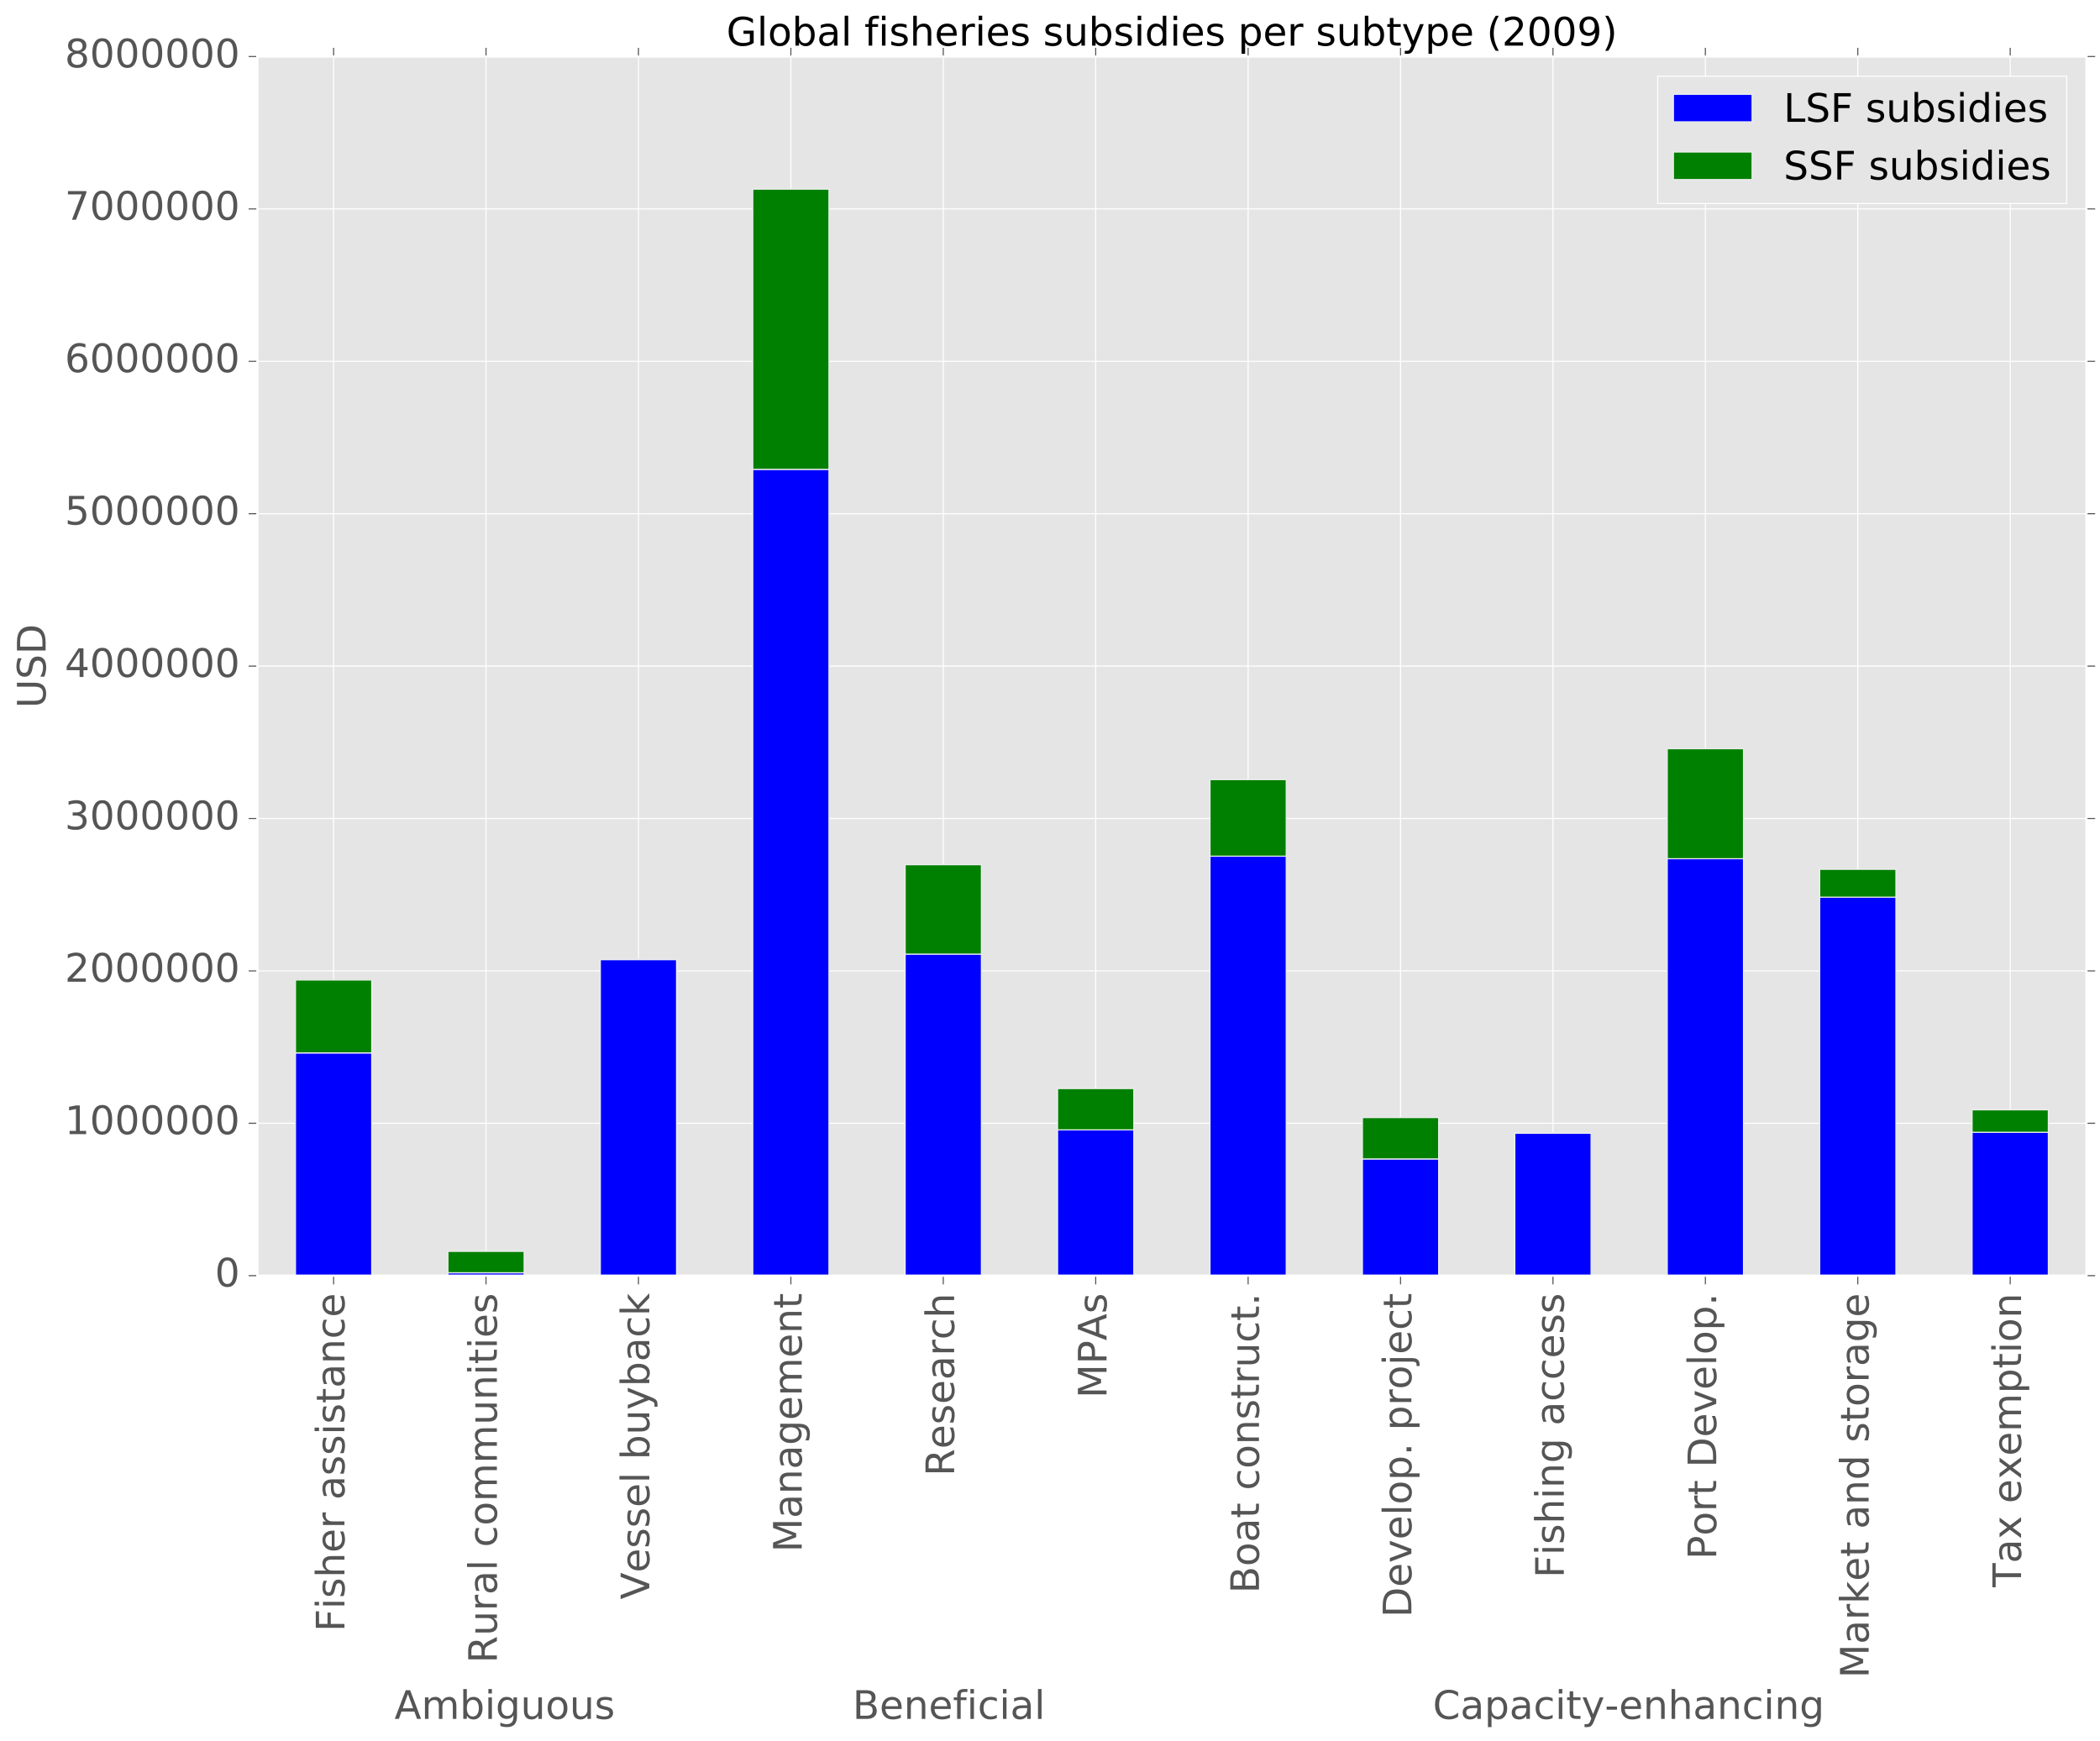 <?xml version="1.0" encoding="utf-8" standalone="no"?>
<!DOCTYPE svg PUBLIC "-//W3C//DTD SVG 1.1//EN"
  "http://www.w3.org/Graphics/SVG/1.1/DTD/svg11.dtd">
<!-- Created with matplotlib (http://matplotlib.org/) -->
<svg height="797pt" version="1.1" viewBox="0 0 961 797" width="961pt" xmlns="http://www.w3.org/2000/svg" xmlns:xlink="http://www.w3.org/1999/xlink">
 <defs>
  <style type="text/css">
*{stroke-linecap:butt;stroke-linejoin:round;stroke-miterlimit:100000;}
  </style>
 </defs>
 <g id="figure_1">
  <g id="patch_1">
   <path d="M 0 797.692 
L 961.988 797.692 
L 961.988 0 
L 0 0 
z
" style="fill:#ffffff;"/>
  </g>
  <g id="axes_1">
   <g id="patch_2">
    <path d="M 117.788 583.877 
L 954.788 583.877 
L 954.788 25.877 
L 117.788 25.877 
z
" style="fill:#e5e5e5;"/>
   </g>
   <g id="matplotlib.axis_1">
    <g id="xtick_1">
     <g id="line2d_1">
      <path clip-path="url(#p15cc67d55f)" d="M 152.663 583.877 
L 152.663 25.877 
" style="fill:none;stroke:#ffffff;stroke-linecap:square;stroke-width:0.5;"/>
     </g>
     <g id="line2d_2">
      <defs>
       <path d="M 0 0 
L 0 4 
" id="m068ce7ec69" style="stroke:#555555;stroke-width:0.5;"/>
      </defs>
      <g>
       <use style="fill:#555555;stroke:#555555;stroke-width:0.5;" x="152.663" xlink:href="#m068ce7ec69" y="583.877"/>
      </g>
     </g>
     <g id="line2d_3">
      <defs>
       <path d="M 0 0 
L 0 -4 
" id="md40862a759" style="stroke:#555555;stroke-width:0.5;"/>
      </defs>
      <g>
       <use style="fill:#555555;stroke:#555555;stroke-width:0.5;" x="152.663" xlink:href="#md40862a759" y="25.877"/>
      </g>
     </g>
     <g id="text_1">
      <!-- Fisher assistance -->
      <defs>
       <path id="BitstreamVeraSans-Roman-20"/>
       <path d="M 54.891 33.016 
L 54.891 0 
L 45.906 0 
L 45.906 32.719 
Q 45.906 40.484 42.875 44.328 
Q 39.844 48.188 33.797 48.188 
Q 26.516 48.188 22.312 43.547 
Q 18.109 38.922 18.109 30.906 
L 18.109 0 
L 9.078 0 
L 9.078 54.688 
L 18.109 54.688 
L 18.109 46.188 
Q 21.344 51.125 25.703 53.562 
Q 30.078 56 35.797 56 
Q 45.219 56 50.047 50.172 
Q 54.891 44.344 54.891 33.016 
" id="BitstreamVeraSans-Roman-6e"/>
       <path d="M 34.281 27.484 
Q 23.391 27.484 19.188 25 
Q 14.984 22.516 14.984 16.5 
Q 14.984 11.719 18.141 8.906 
Q 21.297 6.109 26.703 6.109 
Q 34.188 6.109 38.703 11.406 
Q 43.219 16.703 43.219 25.484 
L 43.219 27.484 
z
M 52.203 31.203 
L 52.203 0 
L 43.219 0 
L 43.219 8.297 
Q 40.141 3.328 35.547 0.953 
Q 30.953 -1.422 24.312 -1.422 
Q 15.922 -1.422 10.953 3.297 
Q 6 8.016 6 15.922 
Q 6 25.141 12.172 29.828 
Q 18.359 34.516 30.609 34.516 
L 43.219 34.516 
L 43.219 35.406 
Q 43.219 41.609 39.141 45 
Q 35.062 48.391 27.688 48.391 
Q 23 48.391 18.547 47.266 
Q 14.109 46.141 10.016 43.891 
L 10.016 52.203 
Q 14.938 54.109 19.578 55.047 
Q 24.219 56 28.609 56 
Q 40.484 56 46.344 49.844 
Q 52.203 43.703 52.203 31.203 
" id="BitstreamVeraSans-Roman-61"/>
       <path d="M 9.812 72.906 
L 51.703 72.906 
L 51.703 64.594 
L 19.672 64.594 
L 19.672 43.109 
L 48.578 43.109 
L 48.578 34.812 
L 19.672 34.812 
L 19.672 0 
L 9.812 0 
z
" id="BitstreamVeraSans-Roman-46"/>
       <path d="M 9.422 54.688 
L 18.406 54.688 
L 18.406 0 
L 9.422 0 
z
M 9.422 75.984 
L 18.406 75.984 
L 18.406 64.594 
L 9.422 64.594 
z
" id="BitstreamVeraSans-Roman-69"/>
       <path d="M 54.891 33.016 
L 54.891 0 
L 45.906 0 
L 45.906 32.719 
Q 45.906 40.484 42.875 44.328 
Q 39.844 48.188 33.797 48.188 
Q 26.516 48.188 22.312 43.547 
Q 18.109 38.922 18.109 30.906 
L 18.109 0 
L 9.078 0 
L 9.078 75.984 
L 18.109 75.984 
L 18.109 46.188 
Q 21.344 51.125 25.703 53.562 
Q 30.078 56 35.797 56 
Q 45.219 56 50.047 50.172 
Q 54.891 44.344 54.891 33.016 
" id="BitstreamVeraSans-Roman-68"/>
       <path d="M 56.203 29.594 
L 56.203 25.203 
L 14.891 25.203 
Q 15.484 15.922 20.484 11.062 
Q 25.484 6.203 34.422 6.203 
Q 39.594 6.203 44.453 7.469 
Q 49.312 8.734 54.109 11.281 
L 54.109 2.781 
Q 49.266 0.734 44.188 -0.344 
Q 39.109 -1.422 33.891 -1.422 
Q 20.797 -1.422 13.156 6.188 
Q 5.516 13.812 5.516 26.812 
Q 5.516 40.234 12.766 48.109 
Q 20.016 56 32.328 56 
Q 43.359 56 49.781 48.891 
Q 56.203 41.797 56.203 29.594 
M 47.219 32.234 
Q 47.125 39.594 43.094 43.984 
Q 39.062 48.391 32.422 48.391 
Q 24.906 48.391 20.391 44.141 
Q 15.875 39.891 15.188 32.172 
z
" id="BitstreamVeraSans-Roman-65"/>
       <path d="M 18.312 70.219 
L 18.312 54.688 
L 36.812 54.688 
L 36.812 47.703 
L 18.312 47.703 
L 18.312 18.016 
Q 18.312 11.328 20.141 9.422 
Q 21.969 7.516 27.594 7.516 
L 36.812 7.516 
L 36.812 0 
L 27.594 0 
Q 17.188 0 13.234 3.875 
Q 9.281 7.766 9.281 18.016 
L 9.281 47.703 
L 2.688 47.703 
L 2.688 54.688 
L 9.281 54.688 
L 9.281 70.219 
z
" id="BitstreamVeraSans-Roman-74"/>
       <path d="M 41.109 46.297 
Q 39.594 47.172 37.812 47.578 
Q 36.031 48 33.891 48 
Q 26.266 48 22.188 43.047 
Q 18.109 38.094 18.109 28.812 
L 18.109 0 
L 9.078 0 
L 9.078 54.688 
L 18.109 54.688 
L 18.109 46.188 
Q 20.953 51.172 25.484 53.578 
Q 30.031 56 36.531 56 
Q 37.453 56 38.578 55.875 
Q 39.703 55.766 41.062 55.516 
z
" id="BitstreamVeraSans-Roman-72"/>
       <path d="M 44.281 53.078 
L 44.281 44.578 
Q 40.484 46.531 36.375 47.5 
Q 32.281 48.484 27.875 48.484 
Q 21.188 48.484 17.844 46.438 
Q 14.5 44.391 14.5 40.281 
Q 14.5 37.156 16.891 35.375 
Q 19.281 33.594 26.516 31.984 
L 29.594 31.297 
Q 39.156 29.25 43.188 25.516 
Q 47.219 21.781 47.219 15.094 
Q 47.219 7.469 41.188 3.016 
Q 35.156 -1.422 24.609 -1.422 
Q 20.219 -1.422 15.453 -0.562 
Q 10.688 0.297 5.422 2 
L 5.422 11.281 
Q 10.406 8.688 15.234 7.391 
Q 20.062 6.109 24.812 6.109 
Q 31.156 6.109 34.562 8.281 
Q 37.984 10.453 37.984 14.406 
Q 37.984 18.062 35.516 20.016 
Q 33.062 21.969 24.703 23.781 
L 21.578 24.516 
Q 13.234 26.266 9.516 29.906 
Q 5.812 33.547 5.812 39.891 
Q 5.812 47.609 11.281 51.797 
Q 16.75 56 26.812 56 
Q 31.781 56 36.172 55.266 
Q 40.578 54.547 44.281 53.078 
" id="BitstreamVeraSans-Roman-73"/>
       <path d="M 48.781 52.594 
L 48.781 44.188 
Q 44.969 46.297 41.141 47.344 
Q 37.312 48.391 33.406 48.391 
Q 24.656 48.391 19.812 42.844 
Q 14.984 37.312 14.984 27.297 
Q 14.984 17.281 19.812 11.734 
Q 24.656 6.203 33.406 6.203 
Q 37.312 6.203 41.141 7.25 
Q 44.969 8.297 48.781 10.406 
L 48.781 2.094 
Q 45.016 0.344 40.984 -0.531 
Q 36.969 -1.422 32.422 -1.422 
Q 20.062 -1.422 12.781 6.344 
Q 5.516 14.109 5.516 27.297 
Q 5.516 40.672 12.859 48.328 
Q 20.219 56 33.016 56 
Q 37.156 56 41.109 55.141 
Q 45.062 54.297 48.781 52.594 
" id="BitstreamVeraSans-Roman-63"/>
      </defs>
      <g style="fill:#555555;" transform="translate(157.63 746.821)rotate(-90.0)scale(0.18 -0.18)">
       <use xlink:href="#BitstreamVeraSans-Roman-46"/>
       <use x="57.41" xlink:href="#BitstreamVeraSans-Roman-69"/>
       <use x="85.193" xlink:href="#BitstreamVeraSans-Roman-73"/>
       <use x="137.293" xlink:href="#BitstreamVeraSans-Roman-68"/>
       <use x="200.672" xlink:href="#BitstreamVeraSans-Roman-65"/>
       <use x="262.195" xlink:href="#BitstreamVeraSans-Roman-72"/>
       <use x="303.309" xlink:href="#BitstreamVeraSans-Roman-20"/>
       <use x="335.096" xlink:href="#BitstreamVeraSans-Roman-61"/>
       <use x="396.375" xlink:href="#BitstreamVeraSans-Roman-73"/>
       <use x="448.475" xlink:href="#BitstreamVeraSans-Roman-73"/>
       <use x="500.574" xlink:href="#BitstreamVeraSans-Roman-69"/>
       <use x="528.357" xlink:href="#BitstreamVeraSans-Roman-73"/>
       <use x="580.457" xlink:href="#BitstreamVeraSans-Roman-74"/>
       <use x="619.666" xlink:href="#BitstreamVeraSans-Roman-61"/>
       <use x="680.945" xlink:href="#BitstreamVeraSans-Roman-6e"/>
       <use x="744.324" xlink:href="#BitstreamVeraSans-Roman-63"/>
       <use x="799.305" xlink:href="#BitstreamVeraSans-Roman-65"/>
      </g>
     </g>
    </g>
    <g id="xtick_2">
     <g id="line2d_4">
      <path clip-path="url(#p15cc67d55f)" d="M 222.413 583.877 
L 222.413 25.877 
" style="fill:none;stroke:#ffffff;stroke-linecap:square;stroke-width:0.5;"/>
     </g>
     <g id="line2d_5">
      <g>
       <use style="fill:#555555;stroke:#555555;stroke-width:0.5;" x="222.413" xlink:href="#m068ce7ec69" y="583.877"/>
      </g>
     </g>
     <g id="line2d_6">
      <g>
       <use style="fill:#555555;stroke:#555555;stroke-width:0.5;" x="222.413" xlink:href="#md40862a759" y="25.877"/>
      </g>
     </g>
     <g id="text_2">
      <!-- Rural communities -->
      <defs>
       <path d="M 52 44.188 
Q 55.375 50.25 60.062 53.125 
Q 64.75 56 71.094 56 
Q 79.641 56 84.281 50.016 
Q 88.922 44.047 88.922 33.016 
L 88.922 0 
L 79.891 0 
L 79.891 32.719 
Q 79.891 40.578 77.094 44.375 
Q 74.312 48.188 68.609 48.188 
Q 61.625 48.188 57.562 43.547 
Q 53.516 38.922 53.516 30.906 
L 53.516 0 
L 44.484 0 
L 44.484 32.719 
Q 44.484 40.625 41.703 44.406 
Q 38.922 48.188 33.109 48.188 
Q 26.219 48.188 22.156 43.531 
Q 18.109 38.875 18.109 30.906 
L 18.109 0 
L 9.078 0 
L 9.078 54.688 
L 18.109 54.688 
L 18.109 46.188 
Q 21.188 51.219 25.484 53.609 
Q 29.781 56 35.688 56 
Q 41.656 56 45.828 52.969 
Q 50 49.953 52 44.188 
" id="BitstreamVeraSans-Roman-6d"/>
       <path d="M 44.391 34.188 
Q 47.562 33.109 50.562 29.594 
Q 53.562 26.078 56.594 19.922 
L 66.609 0 
L 56 0 
L 46.688 18.703 
Q 43.062 26.031 39.672 28.422 
Q 36.281 30.812 30.422 30.812 
L 19.672 30.812 
L 19.672 0 
L 9.812 0 
L 9.812 72.906 
L 32.078 72.906 
Q 44.578 72.906 50.734 67.672 
Q 56.891 62.453 56.891 51.906 
Q 56.891 45.016 53.688 40.469 
Q 50.484 35.938 44.391 34.188 
M 19.672 64.797 
L 19.672 38.922 
L 32.078 38.922 
Q 39.203 38.922 42.844 42.219 
Q 46.484 45.516 46.484 51.906 
Q 46.484 58.297 42.844 61.547 
Q 39.203 64.797 32.078 64.797 
z
" id="BitstreamVeraSans-Roman-52"/>
       <path d="M 8.5 21.578 
L 8.5 54.688 
L 17.484 54.688 
L 17.484 21.922 
Q 17.484 14.156 20.5 10.266 
Q 23.531 6.391 29.594 6.391 
Q 36.859 6.391 41.078 11.031 
Q 45.312 15.672 45.312 23.688 
L 45.312 54.688 
L 54.297 54.688 
L 54.297 0 
L 45.312 0 
L 45.312 8.406 
Q 42.047 3.422 37.719 1 
Q 33.406 -1.422 27.688 -1.422 
Q 18.266 -1.422 13.375 4.438 
Q 8.5 10.297 8.5 21.578 
" id="BitstreamVeraSans-Roman-75"/>
       <path d="M 30.609 48.391 
Q 23.391 48.391 19.188 42.75 
Q 14.984 37.109 14.984 27.297 
Q 14.984 17.484 19.156 11.844 
Q 23.344 6.203 30.609 6.203 
Q 37.797 6.203 41.984 11.859 
Q 46.188 17.531 46.188 27.297 
Q 46.188 37.016 41.984 42.703 
Q 37.797 48.391 30.609 48.391 
M 30.609 56 
Q 42.328 56 49.016 48.375 
Q 55.719 40.766 55.719 27.297 
Q 55.719 13.875 49.016 6.219 
Q 42.328 -1.422 30.609 -1.422 
Q 18.844 -1.422 12.172 6.219 
Q 5.516 13.875 5.516 27.297 
Q 5.516 40.766 12.172 48.375 
Q 18.844 56 30.609 56 
" id="BitstreamVeraSans-Roman-6f"/>
       <path d="M 9.422 75.984 
L 18.406 75.984 
L 18.406 0 
L 9.422 0 
z
" id="BitstreamVeraSans-Roman-6c"/>
      </defs>
      <g style="fill:#555555;" transform="translate(227.38 761.235)rotate(-90.0)scale(0.18 -0.18)">
       <use xlink:href="#BitstreamVeraSans-Roman-52"/>
       <use x="69.42" xlink:href="#BitstreamVeraSans-Roman-75"/>
       <use x="132.799" xlink:href="#BitstreamVeraSans-Roman-72"/>
       <use x="173.912" xlink:href="#BitstreamVeraSans-Roman-61"/>
       <use x="235.191" xlink:href="#BitstreamVeraSans-Roman-6c"/>
       <use x="262.975" xlink:href="#BitstreamVeraSans-Roman-20"/>
       <use x="294.762" xlink:href="#BitstreamVeraSans-Roman-63"/>
       <use x="349.742" xlink:href="#BitstreamVeraSans-Roman-6f"/>
       <use x="410.924" xlink:href="#BitstreamVeraSans-Roman-6d"/>
       <use x="508.336" xlink:href="#BitstreamVeraSans-Roman-6d"/>
       <use x="605.748" xlink:href="#BitstreamVeraSans-Roman-75"/>
       <use x="669.127" xlink:href="#BitstreamVeraSans-Roman-6e"/>
       <use x="732.506" xlink:href="#BitstreamVeraSans-Roman-69"/>
       <use x="760.289" xlink:href="#BitstreamVeraSans-Roman-74"/>
       <use x="799.498" xlink:href="#BitstreamVeraSans-Roman-69"/>
       <use x="827.281" xlink:href="#BitstreamVeraSans-Roman-65"/>
       <use x="888.805" xlink:href="#BitstreamVeraSans-Roman-73"/>
      </g>
     </g>
    </g>
    <g id="xtick_3">
     <g id="line2d_7">
      <path clip-path="url(#p15cc67d55f)" d="M 292.163 583.877 
L 292.163 25.877 
" style="fill:none;stroke:#ffffff;stroke-linecap:square;stroke-width:0.5;"/>
     </g>
     <g id="line2d_8">
      <g>
       <use style="fill:#555555;stroke:#555555;stroke-width:0.5;" x="292.163" xlink:href="#m068ce7ec69" y="583.877"/>
      </g>
     </g>
     <g id="line2d_9">
      <g>
       <use style="fill:#555555;stroke:#555555;stroke-width:0.5;" x="292.163" xlink:href="#md40862a759" y="25.877"/>
      </g>
     </g>
     <g id="text_3">
      <!-- Vessel buyback -->
      <defs>
       <path d="M 32.172 -5.078 
Q 28.375 -14.844 24.75 -17.812 
Q 21.141 -20.797 15.094 -20.797 
L 7.906 -20.797 
L 7.906 -13.281 
L 13.188 -13.281 
Q 16.891 -13.281 18.938 -11.516 
Q 21 -9.766 23.484 -3.219 
L 25.094 0.875 
L 2.984 54.688 
L 12.5 54.688 
L 29.594 11.922 
L 46.688 54.688 
L 56.203 54.688 
z
" id="BitstreamVeraSans-Roman-79"/>
       <path d="M 9.078 75.984 
L 18.109 75.984 
L 18.109 31.109 
L 44.922 54.688 
L 56.391 54.688 
L 27.391 29.109 
L 57.625 0 
L 45.906 0 
L 18.109 26.703 
L 18.109 0 
L 9.078 0 
z
" id="BitstreamVeraSans-Roman-6b"/>
       <path d="M 28.609 0 
L 0.781 72.906 
L 11.078 72.906 
L 34.188 11.531 
L 57.328 72.906 
L 67.578 72.906 
L 39.797 0 
z
" id="BitstreamVeraSans-Roman-56"/>
       <path d="M 48.688 27.297 
Q 48.688 37.203 44.609 42.844 
Q 40.531 48.484 33.406 48.484 
Q 26.266 48.484 22.188 42.844 
Q 18.109 37.203 18.109 27.297 
Q 18.109 17.391 22.188 11.75 
Q 26.266 6.109 33.406 6.109 
Q 40.531 6.109 44.609 11.75 
Q 48.688 17.391 48.688 27.297 
M 18.109 46.391 
Q 20.953 51.266 25.266 53.625 
Q 29.594 56 35.594 56 
Q 45.562 56 51.781 48.094 
Q 58.016 40.188 58.016 27.297 
Q 58.016 14.406 51.781 6.484 
Q 45.562 -1.422 35.594 -1.422 
Q 29.594 -1.422 25.266 0.953 
Q 20.953 3.328 18.109 8.203 
L 18.109 0 
L 9.078 0 
L 9.078 75.984 
L 18.109 75.984 
z
" id="BitstreamVeraSans-Roman-62"/>
      </defs>
      <g style="fill:#555555;" transform="translate(297.13 732.063)rotate(-90.0)scale(0.18 -0.18)">
       <use xlink:href="#BitstreamVeraSans-Roman-56"/>
       <use x="68.299" xlink:href="#BitstreamVeraSans-Roman-65"/>
       <use x="129.822" xlink:href="#BitstreamVeraSans-Roman-73"/>
       <use x="181.922" xlink:href="#BitstreamVeraSans-Roman-73"/>
       <use x="234.021" xlink:href="#BitstreamVeraSans-Roman-65"/>
       <use x="295.545" xlink:href="#BitstreamVeraSans-Roman-6c"/>
       <use x="323.328" xlink:href="#BitstreamVeraSans-Roman-20"/>
       <use x="355.115" xlink:href="#BitstreamVeraSans-Roman-62"/>
       <use x="418.592" xlink:href="#BitstreamVeraSans-Roman-75"/>
       <use x="481.971" xlink:href="#BitstreamVeraSans-Roman-79"/>
       <use x="541.15" xlink:href="#BitstreamVeraSans-Roman-62"/>
       <use x="604.627" xlink:href="#BitstreamVeraSans-Roman-61"/>
       <use x="665.906" xlink:href="#BitstreamVeraSans-Roman-63"/>
       <use x="720.887" xlink:href="#BitstreamVeraSans-Roman-6b"/>
      </g>
     </g>
    </g>
    <g id="xtick_4">
     <g id="line2d_10">
      <path clip-path="url(#p15cc67d55f)" d="M 361.913 583.877 
L 361.913 25.877 
" style="fill:none;stroke:#ffffff;stroke-linecap:square;stroke-width:0.5;"/>
     </g>
     <g id="line2d_11">
      <g>
       <use style="fill:#555555;stroke:#555555;stroke-width:0.5;" x="361.913" xlink:href="#m068ce7ec69" y="583.877"/>
      </g>
     </g>
     <g id="line2d_12">
      <g>
       <use style="fill:#555555;stroke:#555555;stroke-width:0.5;" x="361.913" xlink:href="#md40862a759" y="25.877"/>
      </g>
     </g>
     <g id="text_4">
      <!-- Management -->
      <defs>
       <path d="M 45.406 27.984 
Q 45.406 37.75 41.375 43.109 
Q 37.359 48.484 30.078 48.484 
Q 22.859 48.484 18.828 43.109 
Q 14.797 37.75 14.797 27.984 
Q 14.797 18.266 18.828 12.891 
Q 22.859 7.516 30.078 7.516 
Q 37.359 7.516 41.375 12.891 
Q 45.406 18.266 45.406 27.984 
M 54.391 6.781 
Q 54.391 -7.172 48.188 -13.984 
Q 42 -20.797 29.203 -20.797 
Q 24.469 -20.797 20.266 -20.094 
Q 16.062 -19.391 12.109 -17.922 
L 12.109 -9.188 
Q 16.062 -11.328 19.922 -12.344 
Q 23.781 -13.375 27.781 -13.375 
Q 36.625 -13.375 41.016 -8.766 
Q 45.406 -4.156 45.406 5.172 
L 45.406 9.625 
Q 42.625 4.781 38.281 2.391 
Q 33.938 0 27.875 0 
Q 17.828 0 11.672 7.656 
Q 5.516 15.328 5.516 27.984 
Q 5.516 40.672 11.672 48.328 
Q 17.828 56 27.875 56 
Q 33.938 56 38.281 53.609 
Q 42.625 51.219 45.406 46.391 
L 45.406 54.688 
L 54.391 54.688 
z
" id="BitstreamVeraSans-Roman-67"/>
       <path d="M 9.812 72.906 
L 24.516 72.906 
L 43.109 23.297 
L 61.812 72.906 
L 76.516 72.906 
L 76.516 0 
L 66.891 0 
L 66.891 64.016 
L 48.094 14.016 
L 38.188 14.016 
L 19.391 64.016 
L 19.391 0 
L 9.812 0 
z
" id="BitstreamVeraSans-Roman-4d"/>
      </defs>
      <g style="fill:#555555;" transform="translate(366.88 710.452)rotate(-90.0)scale(0.18 -0.18)">
       <use xlink:href="#BitstreamVeraSans-Roman-4d"/>
       <use x="86.279" xlink:href="#BitstreamVeraSans-Roman-61"/>
       <use x="147.559" xlink:href="#BitstreamVeraSans-Roman-6e"/>
       <use x="210.938" xlink:href="#BitstreamVeraSans-Roman-61"/>
       <use x="272.217" xlink:href="#BitstreamVeraSans-Roman-67"/>
       <use x="335.693" xlink:href="#BitstreamVeraSans-Roman-65"/>
       <use x="397.217" xlink:href="#BitstreamVeraSans-Roman-6d"/>
       <use x="494.629" xlink:href="#BitstreamVeraSans-Roman-65"/>
       <use x="556.152" xlink:href="#BitstreamVeraSans-Roman-6e"/>
       <use x="619.531" xlink:href="#BitstreamVeraSans-Roman-74"/>
      </g>
     </g>
    </g>
    <g id="xtick_5">
     <g id="line2d_13">
      <path clip-path="url(#p15cc67d55f)" d="M 431.663 583.877 
L 431.663 25.877 
" style="fill:none;stroke:#ffffff;stroke-linecap:square;stroke-width:0.5;"/>
     </g>
     <g id="line2d_14">
      <g>
       <use style="fill:#555555;stroke:#555555;stroke-width:0.5;" x="431.663" xlink:href="#m068ce7ec69" y="583.877"/>
      </g>
     </g>
     <g id="line2d_15">
      <g>
       <use style="fill:#555555;stroke:#555555;stroke-width:0.5;" x="431.663" xlink:href="#md40862a759" y="25.877"/>
      </g>
     </g>
     <g id="text_5">
      <!-- Research -->
      <g style="fill:#555555;" transform="translate(436.63 675.631)rotate(-90.0)scale(0.18 -0.18)">
       <use xlink:href="#BitstreamVeraSans-Roman-52"/>
       <use x="69.42" xlink:href="#BitstreamVeraSans-Roman-65"/>
       <use x="130.943" xlink:href="#BitstreamVeraSans-Roman-73"/>
       <use x="183.043" xlink:href="#BitstreamVeraSans-Roman-65"/>
       <use x="244.566" xlink:href="#BitstreamVeraSans-Roman-61"/>
       <use x="305.846" xlink:href="#BitstreamVeraSans-Roman-72"/>
       <use x="346.928" xlink:href="#BitstreamVeraSans-Roman-63"/>
       <use x="401.908" xlink:href="#BitstreamVeraSans-Roman-68"/>
      </g>
     </g>
    </g>
    <g id="xtick_6">
     <g id="line2d_16">
      <path clip-path="url(#p15cc67d55f)" d="M 501.413 583.877 
L 501.413 25.877 
" style="fill:none;stroke:#ffffff;stroke-linecap:square;stroke-width:0.5;"/>
     </g>
     <g id="line2d_17">
      <g>
       <use style="fill:#555555;stroke:#555555;stroke-width:0.5;" x="501.413" xlink:href="#m068ce7ec69" y="583.877"/>
      </g>
     </g>
     <g id="line2d_18">
      <g>
       <use style="fill:#555555;stroke:#555555;stroke-width:0.5;" x="501.413" xlink:href="#md40862a759" y="25.877"/>
      </g>
     </g>
     <g id="text_6">
      <!-- MPAs -->
      <defs>
       <path d="M 19.672 64.797 
L 19.672 37.406 
L 32.078 37.406 
Q 38.969 37.406 42.719 40.969 
Q 46.484 44.531 46.484 51.125 
Q 46.484 57.672 42.719 61.234 
Q 38.969 64.797 32.078 64.797 
z
M 9.812 72.906 
L 32.078 72.906 
Q 44.344 72.906 50.609 67.359 
Q 56.891 61.812 56.891 51.125 
Q 56.891 40.328 50.609 34.812 
Q 44.344 29.297 32.078 29.297 
L 19.672 29.297 
L 19.672 0 
L 9.812 0 
z
" id="BitstreamVeraSans-Roman-50"/>
       <path d="M 34.188 63.188 
L 20.797 26.906 
L 47.609 26.906 
z
M 28.609 72.906 
L 39.797 72.906 
L 67.578 0 
L 57.328 0 
L 50.688 18.703 
L 17.828 18.703 
L 11.188 0 
L 0.781 0 
z
" id="BitstreamVeraSans-Roman-41"/>
      </defs>
      <g style="fill:#555555;" transform="translate(506.38 639.934)rotate(-90.0)scale(0.18 -0.18)">
       <use xlink:href="#BitstreamVeraSans-Roman-4d"/>
       <use x="86.279" xlink:href="#BitstreamVeraSans-Roman-50"/>
       <use x="146.488" xlink:href="#BitstreamVeraSans-Roman-41"/>
       <use x="214.896" xlink:href="#BitstreamVeraSans-Roman-73"/>
      </g>
     </g>
    </g>
    <g id="xtick_7">
     <g id="line2d_19">
      <path clip-path="url(#p15cc67d55f)" d="M 571.163 583.877 
L 571.163 25.877 
" style="fill:none;stroke:#ffffff;stroke-linecap:square;stroke-width:0.5;"/>
     </g>
     <g id="line2d_20">
      <g>
       <use style="fill:#555555;stroke:#555555;stroke-width:0.5;" x="571.163" xlink:href="#m068ce7ec69" y="583.877"/>
      </g>
     </g>
     <g id="line2d_21">
      <g>
       <use style="fill:#555555;stroke:#555555;stroke-width:0.5;" x="571.163" xlink:href="#md40862a759" y="25.877"/>
      </g>
     </g>
     <g id="text_7">
      <!-- Boat construct. -->
      <defs>
       <path d="M 10.688 12.406 
L 21 12.406 
L 21 0 
L 10.688 0 
z
" id="BitstreamVeraSans-Roman-2e"/>
       <path d="M 19.672 34.812 
L 19.672 8.109 
L 35.5 8.109 
Q 43.453 8.109 47.281 11.406 
Q 51.125 14.703 51.125 21.484 
Q 51.125 28.328 47.281 31.562 
Q 43.453 34.812 35.5 34.812 
z
M 19.672 64.797 
L 19.672 42.828 
L 34.281 42.828 
Q 41.5 42.828 45.031 45.531 
Q 48.578 48.25 48.578 53.812 
Q 48.578 59.328 45.031 62.062 
Q 41.5 64.797 34.281 64.797 
z
M 9.812 72.906 
L 35.016 72.906 
Q 46.297 72.906 52.391 68.219 
Q 58.5 63.531 58.5 54.891 
Q 58.5 48.188 55.375 44.234 
Q 52.25 40.281 46.188 39.312 
Q 53.469 37.75 57.5 32.781 
Q 61.531 27.828 61.531 20.406 
Q 61.531 10.641 54.891 5.312 
Q 48.25 0 35.984 0 
L 9.812 0 
z
" id="BitstreamVeraSans-Roman-42"/>
      </defs>
      <g style="fill:#555555;" transform="translate(576.13 729.282)rotate(-90.0)scale(0.18 -0.18)">
       <use xlink:href="#BitstreamVeraSans-Roman-42"/>
       <use x="68.604" xlink:href="#BitstreamVeraSans-Roman-6f"/>
       <use x="129.785" xlink:href="#BitstreamVeraSans-Roman-61"/>
       <use x="191.064" xlink:href="#BitstreamVeraSans-Roman-74"/>
       <use x="230.273" xlink:href="#BitstreamVeraSans-Roman-20"/>
       <use x="262.061" xlink:href="#BitstreamVeraSans-Roman-63"/>
       <use x="317.041" xlink:href="#BitstreamVeraSans-Roman-6f"/>
       <use x="378.223" xlink:href="#BitstreamVeraSans-Roman-6e"/>
       <use x="441.602" xlink:href="#BitstreamVeraSans-Roman-73"/>
       <use x="493.701" xlink:href="#BitstreamVeraSans-Roman-74"/>
       <use x="532.91" xlink:href="#BitstreamVeraSans-Roman-72"/>
       <use x="574.023" xlink:href="#BitstreamVeraSans-Roman-75"/>
       <use x="637.402" xlink:href="#BitstreamVeraSans-Roman-63"/>
       <use x="692.383" xlink:href="#BitstreamVeraSans-Roman-74"/>
       <use x="731.592" xlink:href="#BitstreamVeraSans-Roman-2e"/>
      </g>
     </g>
    </g>
    <g id="xtick_8">
     <g id="line2d_22">
      <path clip-path="url(#p15cc67d55f)" d="M 640.913 583.877 
L 640.913 25.877 
" style="fill:none;stroke:#ffffff;stroke-linecap:square;stroke-width:0.5;"/>
     </g>
     <g id="line2d_23">
      <g>
       <use style="fill:#555555;stroke:#555555;stroke-width:0.5;" x="640.913" xlink:href="#m068ce7ec69" y="583.877"/>
      </g>
     </g>
     <g id="line2d_24">
      <g>
       <use style="fill:#555555;stroke:#555555;stroke-width:0.5;" x="640.913" xlink:href="#md40862a759" y="25.877"/>
      </g>
     </g>
     <g id="text_8">
      <!-- Develop. project -->
      <defs>
       <path d="M 2.984 54.688 
L 12.5 54.688 
L 29.594 8.797 
L 46.688 54.688 
L 56.203 54.688 
L 35.688 0 
L 23.484 0 
z
" id="BitstreamVeraSans-Roman-76"/>
       <path d="M 19.672 64.797 
L 19.672 8.109 
L 31.594 8.109 
Q 46.688 8.109 53.688 14.938 
Q 60.688 21.781 60.688 36.531 
Q 60.688 51.172 53.688 57.984 
Q 46.688 64.797 31.594 64.797 
z
M 9.812 72.906 
L 30.078 72.906 
Q 51.266 72.906 61.172 64.094 
Q 71.094 55.281 71.094 36.531 
Q 71.094 17.672 61.125 8.828 
Q 51.172 0 30.078 0 
L 9.812 0 
z
" id="BitstreamVeraSans-Roman-44"/>
       <path d="M 9.422 54.688 
L 18.406 54.688 
L 18.406 -0.984 
Q 18.406 -11.422 14.422 -16.109 
Q 10.453 -20.797 1.609 -20.797 
L -1.812 -20.797 
L -1.812 -13.188 
L 0.594 -13.188 
Q 5.719 -13.188 7.562 -10.812 
Q 9.422 -8.453 9.422 -0.984 
z
M 9.422 75.984 
L 18.406 75.984 
L 18.406 64.594 
L 9.422 64.594 
z
" id="BitstreamVeraSans-Roman-6a"/>
       <path d="M 18.109 8.203 
L 18.109 -20.797 
L 9.078 -20.797 
L 9.078 54.688 
L 18.109 54.688 
L 18.109 46.391 
Q 20.953 51.266 25.266 53.625 
Q 29.594 56 35.594 56 
Q 45.562 56 51.781 48.094 
Q 58.016 40.188 58.016 27.297 
Q 58.016 14.406 51.781 6.484 
Q 45.562 -1.422 35.594 -1.422 
Q 29.594 -1.422 25.266 0.953 
Q 20.953 3.328 18.109 8.203 
M 48.688 27.297 
Q 48.688 37.203 44.609 42.844 
Q 40.531 48.484 33.406 48.484 
Q 26.266 48.484 22.188 42.844 
Q 18.109 37.203 18.109 27.297 
Q 18.109 17.391 22.188 11.75 
Q 26.266 6.109 33.406 6.109 
Q 40.531 6.109 44.609 11.75 
Q 48.688 17.391 48.688 27.297 
" id="BitstreamVeraSans-Roman-70"/>
      </defs>
      <g style="fill:#555555;" transform="translate(645.88 740.29)rotate(-90.0)scale(0.18 -0.18)">
       <use xlink:href="#BitstreamVeraSans-Roman-44"/>
       <use x="77.002" xlink:href="#BitstreamVeraSans-Roman-65"/>
       <use x="138.525" xlink:href="#BitstreamVeraSans-Roman-76"/>
       <use x="197.705" xlink:href="#BitstreamVeraSans-Roman-65"/>
       <use x="259.229" xlink:href="#BitstreamVeraSans-Roman-6c"/>
       <use x="287.012" xlink:href="#BitstreamVeraSans-Roman-6f"/>
       <use x="348.193" xlink:href="#BitstreamVeraSans-Roman-70"/>
       <use x="411.67" xlink:href="#BitstreamVeraSans-Roman-2e"/>
       <use x="443.457" xlink:href="#BitstreamVeraSans-Roman-20"/>
       <use x="475.244" xlink:href="#BitstreamVeraSans-Roman-70"/>
       <use x="538.721" xlink:href="#BitstreamVeraSans-Roman-72"/>
       <use x="579.803" xlink:href="#BitstreamVeraSans-Roman-6f"/>
       <use x="640.984" xlink:href="#BitstreamVeraSans-Roman-6a"/>
       <use x="668.768" xlink:href="#BitstreamVeraSans-Roman-65"/>
       <use x="730.291" xlink:href="#BitstreamVeraSans-Roman-63"/>
       <use x="785.271" xlink:href="#BitstreamVeraSans-Roman-74"/>
      </g>
     </g>
    </g>
    <g id="xtick_9">
     <g id="line2d_25">
      <path clip-path="url(#p15cc67d55f)" d="M 710.663 583.877 
L 710.663 25.877 
" style="fill:none;stroke:#ffffff;stroke-linecap:square;stroke-width:0.5;"/>
     </g>
     <g id="line2d_26">
      <g>
       <use style="fill:#555555;stroke:#555555;stroke-width:0.5;" x="710.663" xlink:href="#m068ce7ec69" y="583.877"/>
      </g>
     </g>
     <g id="line2d_27">
      <g>
       <use style="fill:#555555;stroke:#555555;stroke-width:0.5;" x="710.663" xlink:href="#md40862a759" y="25.877"/>
      </g>
     </g>
     <g id="text_9">
      <!-- Fishing access -->
      <g style="fill:#555555;" transform="translate(715.63 722.206)rotate(-90.0)scale(0.18 -0.18)">
       <use xlink:href="#BitstreamVeraSans-Roman-46"/>
       <use x="57.41" xlink:href="#BitstreamVeraSans-Roman-69"/>
       <use x="85.193" xlink:href="#BitstreamVeraSans-Roman-73"/>
       <use x="137.293" xlink:href="#BitstreamVeraSans-Roman-68"/>
       <use x="200.672" xlink:href="#BitstreamVeraSans-Roman-69"/>
       <use x="228.455" xlink:href="#BitstreamVeraSans-Roman-6e"/>
       <use x="291.834" xlink:href="#BitstreamVeraSans-Roman-67"/>
       <use x="355.311" xlink:href="#BitstreamVeraSans-Roman-20"/>
       <use x="387.098" xlink:href="#BitstreamVeraSans-Roman-61"/>
       <use x="448.377" xlink:href="#BitstreamVeraSans-Roman-63"/>
       <use x="503.357" xlink:href="#BitstreamVeraSans-Roman-63"/>
       <use x="558.338" xlink:href="#BitstreamVeraSans-Roman-65"/>
       <use x="619.861" xlink:href="#BitstreamVeraSans-Roman-73"/>
       <use x="671.961" xlink:href="#BitstreamVeraSans-Roman-73"/>
      </g>
     </g>
    </g>
    <g id="xtick_10">
     <g id="line2d_28">
      <path clip-path="url(#p15cc67d55f)" d="M 780.413 583.877 
L 780.413 25.877 
" style="fill:none;stroke:#ffffff;stroke-linecap:square;stroke-width:0.5;"/>
     </g>
     <g id="line2d_29">
      <g>
       <use style="fill:#555555;stroke:#555555;stroke-width:0.5;" x="780.413" xlink:href="#m068ce7ec69" y="583.877"/>
      </g>
     </g>
     <g id="line2d_30">
      <g>
       <use style="fill:#555555;stroke:#555555;stroke-width:0.5;" x="780.413" xlink:href="#md40862a759" y="25.877"/>
      </g>
     </g>
     <g id="text_10">
      <!-- Port Develop. -->
      <g style="fill:#555555;" transform="translate(785.38 713.74)rotate(-90.0)scale(0.18 -0.18)">
       <use xlink:href="#BitstreamVeraSans-Roman-50"/>
       <use x="60.256" xlink:href="#BitstreamVeraSans-Roman-6f"/>
       <use x="121.438" xlink:href="#BitstreamVeraSans-Roman-72"/>
       <use x="162.551" xlink:href="#BitstreamVeraSans-Roman-74"/>
       <use x="201.76" xlink:href="#BitstreamVeraSans-Roman-20"/>
       <use x="233.547" xlink:href="#BitstreamVeraSans-Roman-44"/>
       <use x="310.549" xlink:href="#BitstreamVeraSans-Roman-65"/>
       <use x="372.072" xlink:href="#BitstreamVeraSans-Roman-76"/>
       <use x="431.252" xlink:href="#BitstreamVeraSans-Roman-65"/>
       <use x="492.775" xlink:href="#BitstreamVeraSans-Roman-6c"/>
       <use x="520.559" xlink:href="#BitstreamVeraSans-Roman-6f"/>
       <use x="581.74" xlink:href="#BitstreamVeraSans-Roman-70"/>
       <use x="645.217" xlink:href="#BitstreamVeraSans-Roman-2e"/>
      </g>
     </g>
    </g>
    <g id="xtick_11">
     <g id="line2d_31">
      <path clip-path="url(#p15cc67d55f)" d="M 850.163 583.877 
L 850.163 25.877 
" style="fill:none;stroke:#ffffff;stroke-linecap:square;stroke-width:0.5;"/>
     </g>
     <g id="line2d_32">
      <g>
       <use style="fill:#555555;stroke:#555555;stroke-width:0.5;" x="850.163" xlink:href="#m068ce7ec69" y="583.877"/>
      </g>
     </g>
     <g id="line2d_33">
      <g>
       <use style="fill:#555555;stroke:#555555;stroke-width:0.5;" x="850.163" xlink:href="#md40862a759" y="25.877"/>
      </g>
     </g>
     <g id="text_11">
      <!-- Market and storage -->
      <defs>
       <path d="M 45.406 46.391 
L 45.406 75.984 
L 54.391 75.984 
L 54.391 0 
L 45.406 0 
L 45.406 8.203 
Q 42.578 3.328 38.25 0.953 
Q 33.938 -1.422 27.875 -1.422 
Q 17.969 -1.422 11.734 6.484 
Q 5.516 14.406 5.516 27.297 
Q 5.516 40.188 11.734 48.094 
Q 17.969 56 27.875 56 
Q 33.938 56 38.25 53.625 
Q 42.578 51.266 45.406 46.391 
M 14.797 27.297 
Q 14.797 17.391 18.875 11.75 
Q 22.953 6.109 30.078 6.109 
Q 37.203 6.109 41.297 11.75 
Q 45.406 17.391 45.406 27.297 
Q 45.406 37.203 41.297 42.844 
Q 37.203 48.484 30.078 48.484 
Q 22.953 48.484 18.875 42.844 
Q 14.797 37.203 14.797 27.297 
" id="BitstreamVeraSans-Roman-64"/>
      </defs>
      <g style="fill:#555555;" transform="translate(855.13 768.072)rotate(-90.0)scale(0.18 -0.18)">
       <use xlink:href="#BitstreamVeraSans-Roman-4d"/>
       <use x="86.279" xlink:href="#BitstreamVeraSans-Roman-61"/>
       <use x="147.559" xlink:href="#BitstreamVeraSans-Roman-72"/>
       <use x="188.672" xlink:href="#BitstreamVeraSans-Roman-6b"/>
       <use x="246.535" xlink:href="#BitstreamVeraSans-Roman-65"/>
       <use x="308.059" xlink:href="#BitstreamVeraSans-Roman-74"/>
       <use x="347.268" xlink:href="#BitstreamVeraSans-Roman-20"/>
       <use x="379.055" xlink:href="#BitstreamVeraSans-Roman-61"/>
       <use x="440.334" xlink:href="#BitstreamVeraSans-Roman-6e"/>
       <use x="503.713" xlink:href="#BitstreamVeraSans-Roman-64"/>
       <use x="567.189" xlink:href="#BitstreamVeraSans-Roman-20"/>
       <use x="598.977" xlink:href="#BitstreamVeraSans-Roman-73"/>
       <use x="651.076" xlink:href="#BitstreamVeraSans-Roman-74"/>
       <use x="690.285" xlink:href="#BitstreamVeraSans-Roman-6f"/>
       <use x="751.467" xlink:href="#BitstreamVeraSans-Roman-72"/>
       <use x="792.58" xlink:href="#BitstreamVeraSans-Roman-61"/>
       <use x="853.859" xlink:href="#BitstreamVeraSans-Roman-67"/>
       <use x="917.336" xlink:href="#BitstreamVeraSans-Roman-65"/>
      </g>
     </g>
    </g>
    <g id="xtick_12">
     <g id="line2d_34">
      <path clip-path="url(#p15cc67d55f)" d="M 919.913 583.877 
L 919.913 25.877 
" style="fill:none;stroke:#ffffff;stroke-linecap:square;stroke-width:0.5;"/>
     </g>
     <g id="line2d_35">
      <g>
       <use style="fill:#555555;stroke:#555555;stroke-width:0.5;" x="919.913" xlink:href="#m068ce7ec69" y="583.877"/>
      </g>
     </g>
     <g id="line2d_36">
      <g>
       <use style="fill:#555555;stroke:#555555;stroke-width:0.5;" x="919.913" xlink:href="#md40862a759" y="25.877"/>
      </g>
     </g>
     <g id="text_12">
      <!-- Tax exemption -->
      <defs>
       <path d="M -0.297 72.906 
L 61.375 72.906 
L 61.375 64.594 
L 35.5 64.594 
L 35.5 0 
L 25.594 0 
L 25.594 64.594 
L -0.297 64.594 
z
" id="BitstreamVeraSans-Roman-54"/>
       <path d="M 54.891 54.688 
L 35.109 28.078 
L 55.906 0 
L 45.312 0 
L 29.391 21.484 
L 13.484 0 
L 2.875 0 
L 24.125 28.609 
L 4.688 54.688 
L 15.281 54.688 
L 29.781 35.203 
L 44.281 54.688 
z
" id="BitstreamVeraSans-Roman-78"/>
      </defs>
      <g style="fill:#555555;" transform="translate(924.88 726.464)rotate(-90.0)scale(0.18 -0.18)">
       <use xlink:href="#BitstreamVeraSans-Roman-54"/>
       <use x="60.834" xlink:href="#BitstreamVeraSans-Roman-61"/>
       <use x="122.113" xlink:href="#BitstreamVeraSans-Roman-78"/>
       <use x="181.293" xlink:href="#BitstreamVeraSans-Roman-20"/>
       <use x="213.08" xlink:href="#BitstreamVeraSans-Roman-65"/>
       <use x="274.588" xlink:href="#BitstreamVeraSans-Roman-78"/>
       <use x="333.721" xlink:href="#BitstreamVeraSans-Roman-65"/>
       <use x="395.244" xlink:href="#BitstreamVeraSans-Roman-6d"/>
       <use x="492.656" xlink:href="#BitstreamVeraSans-Roman-70"/>
       <use x="556.133" xlink:href="#BitstreamVeraSans-Roman-74"/>
       <use x="595.342" xlink:href="#BitstreamVeraSans-Roman-69"/>
       <use x="623.125" xlink:href="#BitstreamVeraSans-Roman-6f"/>
       <use x="684.307" xlink:href="#BitstreamVeraSans-Roman-6e"/>
      </g>
     </g>
    </g>
    <g id="text_13">
     <!-- Ambiguous                   Beneficial                               Capacity-enhancing           -->
     <defs>
      <path d="M 37.109 75.984 
L 37.109 68.5 
L 28.516 68.5 
Q 23.688 68.5 21.797 66.547 
Q 19.922 64.594 19.922 59.516 
L 19.922 54.688 
L 34.719 54.688 
L 34.719 47.703 
L 19.922 47.703 
L 19.922 0 
L 10.891 0 
L 10.891 47.703 
L 2.297 47.703 
L 2.297 54.688 
L 10.891 54.688 
L 10.891 58.5 
Q 10.891 67.625 15.141 71.797 
Q 19.391 75.984 28.609 75.984 
z
" id="BitstreamVeraSans-Roman-66"/>
      <path d="M 64.406 67.281 
L 64.406 56.891 
Q 59.422 61.531 53.781 63.812 
Q 48.141 66.109 41.797 66.109 
Q 29.297 66.109 22.656 58.469 
Q 16.016 50.828 16.016 36.375 
Q 16.016 21.969 22.656 14.328 
Q 29.297 6.688 41.797 6.688 
Q 48.141 6.688 53.781 8.984 
Q 59.422 11.281 64.406 15.922 
L 64.406 5.609 
Q 59.234 2.094 53.438 0.328 
Q 47.656 -1.422 41.219 -1.422 
Q 24.656 -1.422 15.125 8.703 
Q 5.609 18.844 5.609 36.375 
Q 5.609 53.953 15.125 64.078 
Q 24.656 74.219 41.219 74.219 
Q 47.75 74.219 53.531 72.484 
Q 59.328 70.75 64.406 67.281 
" id="BitstreamVeraSans-Roman-43"/>
      <path d="M 4.891 31.391 
L 31.203 31.391 
L 31.203 23.391 
L 4.891 23.391 
z
" id="BitstreamVeraSans-Roman-2d"/>
     </defs>
     <g style="fill:#555555;" transform="translate(180.52 786.749)scale(0.18 -0.18)">
      <use xlink:href="#BitstreamVeraSans-Roman-41"/>
      <use x="68.408" xlink:href="#BitstreamVeraSans-Roman-6d"/>
      <use x="165.82" xlink:href="#BitstreamVeraSans-Roman-62"/>
      <use x="229.297" xlink:href="#BitstreamVeraSans-Roman-69"/>
      <use x="257.08" xlink:href="#BitstreamVeraSans-Roman-67"/>
      <use x="320.557" xlink:href="#BitstreamVeraSans-Roman-75"/>
      <use x="383.936" xlink:href="#BitstreamVeraSans-Roman-6f"/>
      <use x="445.117" xlink:href="#BitstreamVeraSans-Roman-75"/>
      <use x="508.496" xlink:href="#BitstreamVeraSans-Roman-73"/>
      <use x="560.596" xlink:href="#BitstreamVeraSans-Roman-20"/>
      <use x="592.383" xlink:href="#BitstreamVeraSans-Roman-20"/>
      <use x="624.17" xlink:href="#BitstreamVeraSans-Roman-20"/>
      <use x="655.957" xlink:href="#BitstreamVeraSans-Roman-20"/>
      <use x="687.744" xlink:href="#BitstreamVeraSans-Roman-20"/>
      <use x="719.531" xlink:href="#BitstreamVeraSans-Roman-20"/>
      <use x="751.318" xlink:href="#BitstreamVeraSans-Roman-20"/>
      <use x="783.105" xlink:href="#BitstreamVeraSans-Roman-20"/>
      <use x="814.893" xlink:href="#BitstreamVeraSans-Roman-20"/>
      <use x="846.68" xlink:href="#BitstreamVeraSans-Roman-20"/>
      <use x="878.467" xlink:href="#BitstreamVeraSans-Roman-20"/>
      <use x="910.254" xlink:href="#BitstreamVeraSans-Roman-20"/>
      <use x="942.041" xlink:href="#BitstreamVeraSans-Roman-20"/>
      <use x="973.828" xlink:href="#BitstreamVeraSans-Roman-20"/>
      <use x="1005.615" xlink:href="#BitstreamVeraSans-Roman-20"/>
      <use x="1037.402" xlink:href="#BitstreamVeraSans-Roman-20"/>
      <use x="1069.189" xlink:href="#BitstreamVeraSans-Roman-20"/>
      <use x="1100.977" xlink:href="#BitstreamVeraSans-Roman-20"/>
      <use x="1132.764" xlink:href="#BitstreamVeraSans-Roman-20"/>
      <use x="1164.551" xlink:href="#BitstreamVeraSans-Roman-42"/>
      <use x="1233.154" xlink:href="#BitstreamVeraSans-Roman-65"/>
      <use x="1294.678" xlink:href="#BitstreamVeraSans-Roman-6e"/>
      <use x="1358.057" xlink:href="#BitstreamVeraSans-Roman-65"/>
      <use x="1419.58" xlink:href="#BitstreamVeraSans-Roman-66"/>
      <use x="1454.785" xlink:href="#BitstreamVeraSans-Roman-69"/>
      <use x="1482.568" xlink:href="#BitstreamVeraSans-Roman-63"/>
      <use x="1537.549" xlink:href="#BitstreamVeraSans-Roman-69"/>
      <use x="1565.332" xlink:href="#BitstreamVeraSans-Roman-61"/>
      <use x="1626.611" xlink:href="#BitstreamVeraSans-Roman-6c"/>
      <use x="1654.395" xlink:href="#BitstreamVeraSans-Roman-20"/>
      <use x="1686.182" xlink:href="#BitstreamVeraSans-Roman-20"/>
      <use x="1717.969" xlink:href="#BitstreamVeraSans-Roman-20"/>
      <use x="1749.756" xlink:href="#BitstreamVeraSans-Roman-20"/>
      <use x="1781.543" xlink:href="#BitstreamVeraSans-Roman-20"/>
      <use x="1813.33" xlink:href="#BitstreamVeraSans-Roman-20"/>
      <use x="1845.117" xlink:href="#BitstreamVeraSans-Roman-20"/>
      <use x="1876.904" xlink:href="#BitstreamVeraSans-Roman-20"/>
      <use x="1908.691" xlink:href="#BitstreamVeraSans-Roman-20"/>
      <use x="1940.479" xlink:href="#BitstreamVeraSans-Roman-20"/>
      <use x="1972.266" xlink:href="#BitstreamVeraSans-Roman-20"/>
      <use x="2004.053" xlink:href="#BitstreamVeraSans-Roman-20"/>
      <use x="2035.84" xlink:href="#BitstreamVeraSans-Roman-20"/>
      <use x="2067.627" xlink:href="#BitstreamVeraSans-Roman-20"/>
      <use x="2099.414" xlink:href="#BitstreamVeraSans-Roman-20"/>
      <use x="2131.201" xlink:href="#BitstreamVeraSans-Roman-20"/>
      <use x="2162.988" xlink:href="#BitstreamVeraSans-Roman-20"/>
      <use x="2194.775" xlink:href="#BitstreamVeraSans-Roman-20"/>
      <use x="2226.562" xlink:href="#BitstreamVeraSans-Roman-20"/>
      <use x="2258.35" xlink:href="#BitstreamVeraSans-Roman-20"/>
      <use x="2290.137" xlink:href="#BitstreamVeraSans-Roman-20"/>
      <use x="2321.924" xlink:href="#BitstreamVeraSans-Roman-20"/>
      <use x="2353.711" xlink:href="#BitstreamVeraSans-Roman-20"/>
      <use x="2385.498" xlink:href="#BitstreamVeraSans-Roman-20"/>
      <use x="2417.285" xlink:href="#BitstreamVeraSans-Roman-20"/>
      <use x="2449.072" xlink:href="#BitstreamVeraSans-Roman-20"/>
      <use x="2480.859" xlink:href="#BitstreamVeraSans-Roman-20"/>
      <use x="2512.646" xlink:href="#BitstreamVeraSans-Roman-20"/>
      <use x="2544.434" xlink:href="#BitstreamVeraSans-Roman-20"/>
      <use x="2576.221" xlink:href="#BitstreamVeraSans-Roman-20"/>
      <use x="2608.008" xlink:href="#BitstreamVeraSans-Roman-20"/>
      <use x="2639.795" xlink:href="#BitstreamVeraSans-Roman-43"/>
      <use x="2709.619" xlink:href="#BitstreamVeraSans-Roman-61"/>
      <use x="2770.898" xlink:href="#BitstreamVeraSans-Roman-70"/>
      <use x="2834.375" xlink:href="#BitstreamVeraSans-Roman-61"/>
      <use x="2895.654" xlink:href="#BitstreamVeraSans-Roman-63"/>
      <use x="2950.635" xlink:href="#BitstreamVeraSans-Roman-69"/>
      <use x="2978.418" xlink:href="#BitstreamVeraSans-Roman-74"/>
      <use x="3017.627" xlink:href="#BitstreamVeraSans-Roman-79"/>
      <use x="3076.791" xlink:href="#BitstreamVeraSans-Roman-2d"/>
      <use x="3112.875" xlink:href="#BitstreamVeraSans-Roman-65"/>
      <use x="3174.398" xlink:href="#BitstreamVeraSans-Roman-6e"/>
      <use x="3237.777" xlink:href="#BitstreamVeraSans-Roman-68"/>
      <use x="3301.156" xlink:href="#BitstreamVeraSans-Roman-61"/>
      <use x="3362.436" xlink:href="#BitstreamVeraSans-Roman-6e"/>
      <use x="3425.814" xlink:href="#BitstreamVeraSans-Roman-63"/>
      <use x="3480.795" xlink:href="#BitstreamVeraSans-Roman-69"/>
      <use x="3508.578" xlink:href="#BitstreamVeraSans-Roman-6e"/>
      <use x="3571.957" xlink:href="#BitstreamVeraSans-Roman-67"/>
      <use x="3635.434" xlink:href="#BitstreamVeraSans-Roman-20"/>
      <use x="3667.221" xlink:href="#BitstreamVeraSans-Roman-20"/>
      <use x="3699.008" xlink:href="#BitstreamVeraSans-Roman-20"/>
      <use x="3730.795" xlink:href="#BitstreamVeraSans-Roman-20"/>
      <use x="3762.582" xlink:href="#BitstreamVeraSans-Roman-20"/>
      <use x="3794.369" xlink:href="#BitstreamVeraSans-Roman-20"/>
      <use x="3826.156" xlink:href="#BitstreamVeraSans-Roman-20"/>
      <use x="3857.943" xlink:href="#BitstreamVeraSans-Roman-20"/>
      <use x="3889.73" xlink:href="#BitstreamVeraSans-Roman-20"/>
      <use x="3921.518" xlink:href="#BitstreamVeraSans-Roman-20"/>
     </g>
    </g>
   </g>
   <g id="matplotlib.axis_2">
    <g id="ytick_1">
     <g id="line2d_37">
      <path clip-path="url(#p15cc67d55f)" d="M 117.788 583.877 
L 954.788 583.877 
" style="fill:none;stroke:#ffffff;stroke-linecap:square;stroke-width:0.5;"/>
     </g>
     <g id="line2d_38">
      <defs>
       <path d="M 0 0 
L -4 0 
" id="m99816d3a03" style="stroke:#555555;stroke-width:0.5;"/>
      </defs>
      <g>
       <use style="fill:#555555;stroke:#555555;stroke-width:0.5;" x="117.788" xlink:href="#m99816d3a03" y="583.877"/>
      </g>
     </g>
     <g id="line2d_39">
      <defs>
       <path d="M 0 0 
L 4 0 
" id="m40043ead09" style="stroke:#555555;stroke-width:0.5;"/>
      </defs>
      <g>
       <use style="fill:#555555;stroke:#555555;stroke-width:0.5;" x="954.788" xlink:href="#m40043ead09" y="583.877"/>
      </g>
     </g>
     <g id="text_14">
      <!-- 0 -->
      <defs>
       <path d="M 31.781 66.406 
Q 24.172 66.406 20.328 58.906 
Q 16.5 51.422 16.5 36.375 
Q 16.5 21.391 20.328 13.891 
Q 24.172 6.391 31.781 6.391 
Q 39.453 6.391 43.281 13.891 
Q 47.125 21.391 47.125 36.375 
Q 47.125 51.422 43.281 58.906 
Q 39.453 66.406 31.781 66.406 
M 31.781 74.219 
Q 44.047 74.219 50.516 64.516 
Q 56.984 54.828 56.984 36.375 
Q 56.984 17.969 50.516 8.266 
Q 44.047 -1.422 31.781 -1.422 
Q 19.531 -1.422 13.062 8.266 
Q 6.594 17.969 6.594 36.375 
Q 6.594 54.828 13.062 64.516 
Q 19.531 74.219 31.781 74.219 
" id="BitstreamVeraSans-Roman-30"/>
      </defs>
      <g style="fill:#555555;" transform="translate(98.336 588.844)scale(0.18 -0.18)">
       <use xlink:href="#BitstreamVeraSans-Roman-30"/>
      </g>
     </g>
    </g>
    <g id="ytick_2">
     <g id="line2d_40">
      <path clip-path="url(#p15cc67d55f)" d="M 117.788 514.127 
L 954.788 514.127 
" style="fill:none;stroke:#ffffff;stroke-linecap:square;stroke-width:0.5;"/>
     </g>
     <g id="line2d_41">
      <g>
       <use style="fill:#555555;stroke:#555555;stroke-width:0.5;" x="117.788" xlink:href="#m99816d3a03" y="514.127"/>
      </g>
     </g>
     <g id="line2d_42">
      <g>
       <use style="fill:#555555;stroke:#555555;stroke-width:0.5;" x="954.788" xlink:href="#m40043ead09" y="514.127"/>
      </g>
     </g>
     <g id="text_15">
      <!-- 1000000 -->
      <defs>
       <path d="M 12.406 8.297 
L 28.516 8.297 
L 28.516 63.922 
L 10.984 60.406 
L 10.984 69.391 
L 28.422 72.906 
L 38.281 72.906 
L 38.281 8.297 
L 54.391 8.297 
L 54.391 0 
L 12.406 0 
z
" id="BitstreamVeraSans-Roman-31"/>
      </defs>
      <g style="fill:#555555;" transform="translate(29.621 519.094)scale(0.18 -0.18)">
       <use xlink:href="#BitstreamVeraSans-Roman-31"/>
       <use x="63.623" xlink:href="#BitstreamVeraSans-Roman-30"/>
       <use x="127.246" xlink:href="#BitstreamVeraSans-Roman-30"/>
       <use x="190.869" xlink:href="#BitstreamVeraSans-Roman-30"/>
       <use x="254.492" xlink:href="#BitstreamVeraSans-Roman-30"/>
       <use x="318.115" xlink:href="#BitstreamVeraSans-Roman-30"/>
       <use x="381.738" xlink:href="#BitstreamVeraSans-Roman-30"/>
      </g>
     </g>
    </g>
    <g id="ytick_3">
     <g id="line2d_43">
      <path clip-path="url(#p15cc67d55f)" d="M 117.788 444.377 
L 954.788 444.377 
" style="fill:none;stroke:#ffffff;stroke-linecap:square;stroke-width:0.5;"/>
     </g>
     <g id="line2d_44">
      <g>
       <use style="fill:#555555;stroke:#555555;stroke-width:0.5;" x="117.788" xlink:href="#m99816d3a03" y="444.377"/>
      </g>
     </g>
     <g id="line2d_45">
      <g>
       <use style="fill:#555555;stroke:#555555;stroke-width:0.5;" x="954.788" xlink:href="#m40043ead09" y="444.377"/>
      </g>
     </g>
     <g id="text_16">
      <!-- 2000000 -->
      <defs>
       <path d="M 19.188 8.297 
L 53.609 8.297 
L 53.609 0 
L 7.328 0 
L 7.328 8.297 
Q 12.938 14.109 22.625 23.891 
Q 32.328 33.688 34.812 36.531 
Q 39.547 41.844 41.422 45.531 
Q 43.312 49.219 43.312 52.781 
Q 43.312 58.594 39.234 62.25 
Q 35.156 65.922 28.609 65.922 
Q 23.969 65.922 18.812 64.312 
Q 13.672 62.703 7.812 59.422 
L 7.812 69.391 
Q 13.766 71.781 18.938 73 
Q 24.125 74.219 28.422 74.219 
Q 39.75 74.219 46.484 68.547 
Q 53.219 62.891 53.219 53.422 
Q 53.219 48.922 51.531 44.891 
Q 49.859 40.875 45.406 35.406 
Q 44.188 33.984 37.641 27.219 
Q 31.109 20.453 19.188 8.297 
" id="BitstreamVeraSans-Roman-32"/>
      </defs>
      <g style="fill:#555555;" transform="translate(29.621 449.344)scale(0.18 -0.18)">
       <use xlink:href="#BitstreamVeraSans-Roman-32"/>
       <use x="63.623" xlink:href="#BitstreamVeraSans-Roman-30"/>
       <use x="127.246" xlink:href="#BitstreamVeraSans-Roman-30"/>
       <use x="190.869" xlink:href="#BitstreamVeraSans-Roman-30"/>
       <use x="254.492" xlink:href="#BitstreamVeraSans-Roman-30"/>
       <use x="318.115" xlink:href="#BitstreamVeraSans-Roman-30"/>
       <use x="381.738" xlink:href="#BitstreamVeraSans-Roman-30"/>
      </g>
     </g>
    </g>
    <g id="ytick_4">
     <g id="line2d_46">
      <path clip-path="url(#p15cc67d55f)" d="M 117.788 374.627 
L 954.788 374.627 
" style="fill:none;stroke:#ffffff;stroke-linecap:square;stroke-width:0.5;"/>
     </g>
     <g id="line2d_47">
      <g>
       <use style="fill:#555555;stroke:#555555;stroke-width:0.5;" x="117.788" xlink:href="#m99816d3a03" y="374.627"/>
      </g>
     </g>
     <g id="line2d_48">
      <g>
       <use style="fill:#555555;stroke:#555555;stroke-width:0.5;" x="954.788" xlink:href="#m40043ead09" y="374.627"/>
      </g>
     </g>
     <g id="text_17">
      <!-- 3000000 -->
      <defs>
       <path d="M 40.578 39.312 
Q 47.656 37.797 51.625 33 
Q 55.609 28.219 55.609 21.188 
Q 55.609 10.406 48.188 4.484 
Q 40.766 -1.422 27.094 -1.422 
Q 22.516 -1.422 17.656 -0.516 
Q 12.797 0.391 7.625 2.203 
L 7.625 11.719 
Q 11.719 9.328 16.594 8.109 
Q 21.484 6.891 26.812 6.891 
Q 36.078 6.891 40.938 10.547 
Q 45.797 14.203 45.797 21.188 
Q 45.797 27.641 41.281 31.266 
Q 36.766 34.906 28.719 34.906 
L 20.219 34.906 
L 20.219 43.016 
L 29.109 43.016 
Q 36.375 43.016 40.234 45.922 
Q 44.094 48.828 44.094 54.297 
Q 44.094 59.906 40.109 62.906 
Q 36.141 65.922 28.719 65.922 
Q 24.656 65.922 20.016 65.031 
Q 15.375 64.156 9.812 62.312 
L 9.812 71.094 
Q 15.438 72.656 20.344 73.438 
Q 25.25 74.219 29.594 74.219 
Q 40.828 74.219 47.359 69.109 
Q 53.906 64.016 53.906 55.328 
Q 53.906 49.266 50.438 45.094 
Q 46.969 40.922 40.578 39.312 
" id="BitstreamVeraSans-Roman-33"/>
      </defs>
      <g style="fill:#555555;" transform="translate(29.621 379.594)scale(0.18 -0.18)">
       <use xlink:href="#BitstreamVeraSans-Roman-33"/>
       <use x="63.623" xlink:href="#BitstreamVeraSans-Roman-30"/>
       <use x="127.246" xlink:href="#BitstreamVeraSans-Roman-30"/>
       <use x="190.869" xlink:href="#BitstreamVeraSans-Roman-30"/>
       <use x="254.492" xlink:href="#BitstreamVeraSans-Roman-30"/>
       <use x="318.115" xlink:href="#BitstreamVeraSans-Roman-30"/>
       <use x="381.738" xlink:href="#BitstreamVeraSans-Roman-30"/>
      </g>
     </g>
    </g>
    <g id="ytick_5">
     <g id="line2d_49">
      <path clip-path="url(#p15cc67d55f)" d="M 117.788 304.877 
L 954.788 304.877 
" style="fill:none;stroke:#ffffff;stroke-linecap:square;stroke-width:0.5;"/>
     </g>
     <g id="line2d_50">
      <g>
       <use style="fill:#555555;stroke:#555555;stroke-width:0.5;" x="117.788" xlink:href="#m99816d3a03" y="304.877"/>
      </g>
     </g>
     <g id="line2d_51">
      <g>
       <use style="fill:#555555;stroke:#555555;stroke-width:0.5;" x="954.788" xlink:href="#m40043ead09" y="304.877"/>
      </g>
     </g>
     <g id="text_18">
      <!-- 4000000 -->
      <defs>
       <path d="M 37.797 64.312 
L 12.891 25.391 
L 37.797 25.391 
z
M 35.203 72.906 
L 47.609 72.906 
L 47.609 25.391 
L 58.016 25.391 
L 58.016 17.188 
L 47.609 17.188 
L 47.609 0 
L 37.797 0 
L 37.797 17.188 
L 4.891 17.188 
L 4.891 26.703 
z
" id="BitstreamVeraSans-Roman-34"/>
      </defs>
      <g style="fill:#555555;" transform="translate(29.621 309.844)scale(0.18 -0.18)">
       <use xlink:href="#BitstreamVeraSans-Roman-34"/>
       <use x="63.623" xlink:href="#BitstreamVeraSans-Roman-30"/>
       <use x="127.246" xlink:href="#BitstreamVeraSans-Roman-30"/>
       <use x="190.869" xlink:href="#BitstreamVeraSans-Roman-30"/>
       <use x="254.492" xlink:href="#BitstreamVeraSans-Roman-30"/>
       <use x="318.115" xlink:href="#BitstreamVeraSans-Roman-30"/>
       <use x="381.738" xlink:href="#BitstreamVeraSans-Roman-30"/>
      </g>
     </g>
    </g>
    <g id="ytick_6">
     <g id="line2d_52">
      <path clip-path="url(#p15cc67d55f)" d="M 117.788 235.127 
L 954.788 235.127 
" style="fill:none;stroke:#ffffff;stroke-linecap:square;stroke-width:0.5;"/>
     </g>
     <g id="line2d_53">
      <g>
       <use style="fill:#555555;stroke:#555555;stroke-width:0.5;" x="117.788" xlink:href="#m99816d3a03" y="235.127"/>
      </g>
     </g>
     <g id="line2d_54">
      <g>
       <use style="fill:#555555;stroke:#555555;stroke-width:0.5;" x="954.788" xlink:href="#m40043ead09" y="235.127"/>
      </g>
     </g>
     <g id="text_19">
      <!-- 5000000 -->
      <defs>
       <path d="M 10.797 72.906 
L 49.516 72.906 
L 49.516 64.594 
L 19.828 64.594 
L 19.828 46.734 
Q 21.969 47.469 24.109 47.828 
Q 26.266 48.188 28.422 48.188 
Q 40.625 48.188 47.75 41.5 
Q 54.891 34.812 54.891 23.391 
Q 54.891 11.625 47.562 5.094 
Q 40.234 -1.422 26.906 -1.422 
Q 22.312 -1.422 17.547 -0.641 
Q 12.797 0.141 7.719 1.703 
L 7.719 11.625 
Q 12.109 9.234 16.797 8.062 
Q 21.484 6.891 26.703 6.891 
Q 35.156 6.891 40.078 11.328 
Q 45.016 15.766 45.016 23.391 
Q 45.016 31 40.078 35.438 
Q 35.156 39.891 26.703 39.891 
Q 22.75 39.891 18.812 39.016 
Q 14.891 38.141 10.797 36.281 
z
" id="BitstreamVeraSans-Roman-35"/>
      </defs>
      <g style="fill:#555555;" transform="translate(29.621 240.094)scale(0.18 -0.18)">
       <use xlink:href="#BitstreamVeraSans-Roman-35"/>
       <use x="63.623" xlink:href="#BitstreamVeraSans-Roman-30"/>
       <use x="127.246" xlink:href="#BitstreamVeraSans-Roman-30"/>
       <use x="190.869" xlink:href="#BitstreamVeraSans-Roman-30"/>
       <use x="254.492" xlink:href="#BitstreamVeraSans-Roman-30"/>
       <use x="318.115" xlink:href="#BitstreamVeraSans-Roman-30"/>
       <use x="381.738" xlink:href="#BitstreamVeraSans-Roman-30"/>
      </g>
     </g>
    </g>
    <g id="ytick_7">
     <g id="line2d_55">
      <path clip-path="url(#p15cc67d55f)" d="M 117.788 165.377 
L 954.788 165.377 
" style="fill:none;stroke:#ffffff;stroke-linecap:square;stroke-width:0.5;"/>
     </g>
     <g id="line2d_56">
      <g>
       <use style="fill:#555555;stroke:#555555;stroke-width:0.5;" x="117.788" xlink:href="#m99816d3a03" y="165.377"/>
      </g>
     </g>
     <g id="line2d_57">
      <g>
       <use style="fill:#555555;stroke:#555555;stroke-width:0.5;" x="954.788" xlink:href="#m40043ead09" y="165.377"/>
      </g>
     </g>
     <g id="text_20">
      <!-- 6000000 -->
      <defs>
       <path d="M 33.016 40.375 
Q 26.375 40.375 22.484 35.828 
Q 18.609 31.297 18.609 23.391 
Q 18.609 15.531 22.484 10.953 
Q 26.375 6.391 33.016 6.391 
Q 39.656 6.391 43.531 10.953 
Q 47.406 15.531 47.406 23.391 
Q 47.406 31.297 43.531 35.828 
Q 39.656 40.375 33.016 40.375 
M 52.594 71.297 
L 52.594 62.312 
Q 48.875 64.062 45.094 64.984 
Q 41.312 65.922 37.594 65.922 
Q 27.828 65.922 22.672 59.328 
Q 17.531 52.734 16.797 39.406 
Q 19.672 43.656 24.016 45.922 
Q 28.375 48.188 33.594 48.188 
Q 44.578 48.188 50.953 41.516 
Q 57.328 34.859 57.328 23.391 
Q 57.328 12.156 50.688 5.359 
Q 44.047 -1.422 33.016 -1.422 
Q 20.359 -1.422 13.672 8.266 
Q 6.984 17.969 6.984 36.375 
Q 6.984 53.656 15.188 63.938 
Q 23.391 74.219 37.203 74.219 
Q 40.922 74.219 44.703 73.484 
Q 48.484 72.75 52.594 71.297 
" id="BitstreamVeraSans-Roman-36"/>
      </defs>
      <g style="fill:#555555;" transform="translate(29.621 170.344)scale(0.18 -0.18)">
       <use xlink:href="#BitstreamVeraSans-Roman-36"/>
       <use x="63.623" xlink:href="#BitstreamVeraSans-Roman-30"/>
       <use x="127.246" xlink:href="#BitstreamVeraSans-Roman-30"/>
       <use x="190.869" xlink:href="#BitstreamVeraSans-Roman-30"/>
       <use x="254.492" xlink:href="#BitstreamVeraSans-Roman-30"/>
       <use x="318.115" xlink:href="#BitstreamVeraSans-Roman-30"/>
       <use x="381.738" xlink:href="#BitstreamVeraSans-Roman-30"/>
      </g>
     </g>
    </g>
    <g id="ytick_8">
     <g id="line2d_58">
      <path clip-path="url(#p15cc67d55f)" d="M 117.788 95.627 
L 954.788 95.627 
" style="fill:none;stroke:#ffffff;stroke-linecap:square;stroke-width:0.5;"/>
     </g>
     <g id="line2d_59">
      <g>
       <use style="fill:#555555;stroke:#555555;stroke-width:0.5;" x="117.788" xlink:href="#m99816d3a03" y="95.627"/>
      </g>
     </g>
     <g id="line2d_60">
      <g>
       <use style="fill:#555555;stroke:#555555;stroke-width:0.5;" x="954.788" xlink:href="#m40043ead09" y="95.627"/>
      </g>
     </g>
     <g id="text_21">
      <!-- 7000000 -->
      <defs>
       <path d="M 8.203 72.906 
L 55.078 72.906 
L 55.078 68.703 
L 28.609 0 
L 18.312 0 
L 43.219 64.594 
L 8.203 64.594 
z
" id="BitstreamVeraSans-Roman-37"/>
      </defs>
      <g style="fill:#555555;" transform="translate(29.621 100.594)scale(0.18 -0.18)">
       <use xlink:href="#BitstreamVeraSans-Roman-37"/>
       <use x="63.623" xlink:href="#BitstreamVeraSans-Roman-30"/>
       <use x="127.246" xlink:href="#BitstreamVeraSans-Roman-30"/>
       <use x="190.869" xlink:href="#BitstreamVeraSans-Roman-30"/>
       <use x="254.492" xlink:href="#BitstreamVeraSans-Roman-30"/>
       <use x="318.115" xlink:href="#BitstreamVeraSans-Roman-30"/>
       <use x="381.738" xlink:href="#BitstreamVeraSans-Roman-30"/>
      </g>
     </g>
    </g>
    <g id="ytick_9">
     <g id="line2d_61">
      <path clip-path="url(#p15cc67d55f)" d="M 117.788 25.877 
L 954.788 25.877 
" style="fill:none;stroke:#ffffff;stroke-linecap:square;stroke-width:0.5;"/>
     </g>
     <g id="line2d_62">
      <g>
       <use style="fill:#555555;stroke:#555555;stroke-width:0.5;" x="117.788" xlink:href="#m99816d3a03" y="25.877"/>
      </g>
     </g>
     <g id="line2d_63">
      <g>
       <use style="fill:#555555;stroke:#555555;stroke-width:0.5;" x="954.788" xlink:href="#m40043ead09" y="25.877"/>
      </g>
     </g>
     <g id="text_22">
      <!-- 8000000 -->
      <defs>
       <path d="M 31.781 34.625 
Q 24.75 34.625 20.719 30.859 
Q 16.703 27.094 16.703 20.516 
Q 16.703 13.922 20.719 10.156 
Q 24.75 6.391 31.781 6.391 
Q 38.812 6.391 42.859 10.172 
Q 46.922 13.969 46.922 20.516 
Q 46.922 27.094 42.891 30.859 
Q 38.875 34.625 31.781 34.625 
M 21.922 38.812 
Q 15.578 40.375 12.031 44.719 
Q 8.5 49.078 8.5 55.328 
Q 8.5 64.062 14.719 69.141 
Q 20.953 74.219 31.781 74.219 
Q 42.672 74.219 48.875 69.141 
Q 55.078 64.062 55.078 55.328 
Q 55.078 49.078 51.531 44.719 
Q 48 40.375 41.703 38.812 
Q 48.828 37.156 52.797 32.312 
Q 56.781 27.484 56.781 20.516 
Q 56.781 9.906 50.312 4.234 
Q 43.844 -1.422 31.781 -1.422 
Q 19.734 -1.422 13.25 4.234 
Q 6.781 9.906 6.781 20.516 
Q 6.781 27.484 10.781 32.312 
Q 14.797 37.156 21.922 38.812 
M 18.312 54.391 
Q 18.312 48.734 21.844 45.562 
Q 25.391 42.391 31.781 42.391 
Q 38.141 42.391 41.719 45.562 
Q 45.312 48.734 45.312 54.391 
Q 45.312 60.062 41.719 63.234 
Q 38.141 66.406 31.781 66.406 
Q 25.391 66.406 21.844 63.234 
Q 18.312 60.062 18.312 54.391 
" id="BitstreamVeraSans-Roman-38"/>
      </defs>
      <g style="fill:#555555;" transform="translate(29.621 30.844)scale(0.18 -0.18)">
       <use xlink:href="#BitstreamVeraSans-Roman-38"/>
       <use x="63.623" xlink:href="#BitstreamVeraSans-Roman-30"/>
       <use x="127.246" xlink:href="#BitstreamVeraSans-Roman-30"/>
       <use x="190.869" xlink:href="#BitstreamVeraSans-Roman-30"/>
       <use x="254.492" xlink:href="#BitstreamVeraSans-Roman-30"/>
       <use x="318.115" xlink:href="#BitstreamVeraSans-Roman-30"/>
       <use x="381.738" xlink:href="#BitstreamVeraSans-Roman-30"/>
      </g>
     </g>
    </g>
    <g id="text_23">
     <!-- USD -->
     <defs>
      <path d="M 53.516 70.516 
L 53.516 60.891 
Q 47.906 63.578 42.922 64.891 
Q 37.938 66.219 33.297 66.219 
Q 25.25 66.219 20.875 63.094 
Q 16.5 59.969 16.5 54.203 
Q 16.5 49.359 19.406 46.891 
Q 22.312 44.438 30.422 42.922 
L 36.375 41.703 
Q 47.406 39.594 52.656 34.297 
Q 57.906 29 57.906 20.125 
Q 57.906 9.516 50.797 4.047 
Q 43.703 -1.422 29.984 -1.422 
Q 24.812 -1.422 18.969 -0.25 
Q 13.141 0.922 6.891 3.219 
L 6.891 13.375 
Q 12.891 10.016 18.656 8.297 
Q 24.422 6.594 29.984 6.594 
Q 38.422 6.594 43.016 9.906 
Q 47.609 13.234 47.609 19.391 
Q 47.609 24.75 44.312 27.781 
Q 41.016 30.812 33.5 32.328 
L 27.484 33.5 
Q 16.453 35.688 11.516 40.375 
Q 6.594 45.062 6.594 53.422 
Q 6.594 63.094 13.406 68.656 
Q 20.219 74.219 32.172 74.219 
Q 37.312 74.219 42.625 73.281 
Q 47.953 72.359 53.516 70.516 
" id="BitstreamVeraSans-Roman-53"/>
      <path d="M 8.688 72.906 
L 18.609 72.906 
L 18.609 28.609 
Q 18.609 16.891 22.844 11.734 
Q 27.094 6.594 36.625 6.594 
Q 46.094 6.594 50.344 11.734 
Q 54.594 16.891 54.594 28.609 
L 54.594 72.906 
L 64.5 72.906 
L 64.5 27.391 
Q 64.5 13.141 57.438 5.859 
Q 50.391 -1.422 36.625 -1.422 
Q 22.797 -1.422 15.734 5.859 
Q 8.688 13.141 8.688 27.391 
z
" id="BitstreamVeraSans-Roman-55"/>
     </defs>
     <g style="fill:#555555;" transform="translate(20.877 324.108)rotate(-90.0)scale(0.18 -0.18)">
      <use xlink:href="#BitstreamVeraSans-Roman-55"/>
      <use x="73.193" xlink:href="#BitstreamVeraSans-Roman-53"/>
      <use x="136.67" xlink:href="#BitstreamVeraSans-Roman-44"/>
     </g>
    </g>
   </g>
   <g id="patch_3">
    <path clip-path="url(#p15cc67d55f)" d="M 135.226 583.877 
L 170.101 583.877 
L 170.101 481.904 
L 135.226 481.904 
z
" style="fill:#0000ff;stroke:#eeeeee;stroke-linejoin:miter;stroke-width:0.5;"/>
   </g>
   <g id="patch_4">
    <path clip-path="url(#p15cc67d55f)" d="M 204.976 583.877 
L 239.851 583.877 
L 239.851 582.54 
L 204.976 582.54 
z
" style="fill:#0000ff;stroke:#eeeeee;stroke-linejoin:miter;stroke-width:0.5;"/>
   </g>
   <g id="patch_5">
    <path clip-path="url(#p15cc67d55f)" d="M 274.726 583.877 
L 309.601 583.877 
L 309.601 439.184 
L 274.726 439.184 
z
" style="fill:#0000ff;stroke:#eeeeee;stroke-linejoin:miter;stroke-width:0.5;"/>
   </g>
   <g id="patch_6">
    <path clip-path="url(#p15cc67d55f)" d="M 344.476 583.877 
L 379.351 583.877 
L 379.351 214.825 
L 344.476 214.825 
z
" style="fill:#0000ff;stroke:#eeeeee;stroke-linejoin:miter;stroke-width:0.5;"/>
   </g>
   <g id="patch_7">
    <path clip-path="url(#p15cc67d55f)" d="M 414.226 583.877 
L 449.101 583.877 
L 449.101 436.684 
L 414.226 436.684 
z
" style="fill:#0000ff;stroke:#eeeeee;stroke-linejoin:miter;stroke-width:0.5;"/>
   </g>
   <g id="patch_8">
    <path clip-path="url(#p15cc67d55f)" d="M 483.976 583.877 
L 518.851 583.877 
L 518.851 517.151 
L 483.976 517.151 
z
" style="fill:#0000ff;stroke:#eeeeee;stroke-linejoin:miter;stroke-width:0.5;"/>
   </g>
   <g id="patch_9">
    <path clip-path="url(#p15cc67d55f)" d="M 553.726 583.877 
L 588.601 583.877 
L 588.601 391.869 
L 553.726 391.869 
z
" style="fill:#0000ff;stroke:#eeeeee;stroke-linejoin:miter;stroke-width:0.5;"/>
   </g>
   <g id="patch_10">
    <path clip-path="url(#p15cc67d55f)" d="M 623.476 583.877 
L 658.351 583.877 
L 658.351 530.444 
L 623.476 530.444 
z
" style="fill:#0000ff;stroke:#eeeeee;stroke-linejoin:miter;stroke-width:0.5;"/>
   </g>
   <g id="patch_11">
    <path clip-path="url(#p15cc67d55f)" d="M 693.226 583.877 
L 728.101 583.877 
L 728.101 518.695 
L 693.226 518.695 
z
" style="fill:#0000ff;stroke:#eeeeee;stroke-linejoin:miter;stroke-width:0.5;"/>
   </g>
   <g id="patch_12">
    <path clip-path="url(#p15cc67d55f)" d="M 762.976 583.877 
L 797.851 583.877 
L 797.851 393.022 
L 762.976 393.022 
z
" style="fill:#0000ff;stroke:#eeeeee;stroke-linejoin:miter;stroke-width:0.5;"/>
   </g>
   <g id="patch_13">
    <path clip-path="url(#p15cc67d55f)" d="M 832.726 583.877 
L 867.601 583.877 
L 867.601 410.624 
L 832.726 410.624 
z
" style="fill:#0000ff;stroke:#eeeeee;stroke-linejoin:miter;stroke-width:0.5;"/>
   </g>
   <g id="patch_14">
    <path clip-path="url(#p15cc67d55f)" d="M 902.476 583.877 
L 937.351 583.877 
L 937.351 518.233 
L 902.476 518.233 
z
" style="fill:#0000ff;stroke:#eeeeee;stroke-linejoin:miter;stroke-width:0.5;"/>
   </g>
   <g id="patch_15">
    <path clip-path="url(#p15cc67d55f)" d="M 135.226 481.904 
L 170.101 481.904 
L 170.101 448.552 
L 135.226 448.552 
z
" style="fill:#008000;stroke:#eeeeee;stroke-linejoin:miter;stroke-width:0.5;"/>
   </g>
   <g id="patch_16">
    <path clip-path="url(#p15cc67d55f)" d="M 204.976 582.54 
L 239.851 582.54 
L 239.851 572.757 
L 204.976 572.757 
z
" style="fill:#008000;stroke:#eeeeee;stroke-linejoin:miter;stroke-width:0.5;"/>
   </g>
   <g id="patch_17">
    <path clip-path="url(#p15cc67d55f)" d="M 274.726 439.184 
L 309.601 439.184 
L 309.601 438.941 
L 274.726 438.941 
z
" style="fill:#008000;stroke:#eeeeee;stroke-linejoin:miter;stroke-width:0.5;"/>
   </g>
   <g id="patch_18">
    <path clip-path="url(#p15cc67d55f)" d="M 344.476 214.825 
L 379.351 214.825 
L 379.351 86.564 
L 344.476 86.564 
z
" style="fill:#008000;stroke:#eeeeee;stroke-linejoin:miter;stroke-width:0.5;"/>
   </g>
   <g id="patch_19">
    <path clip-path="url(#p15cc67d55f)" d="M 414.226 436.684 
L 449.101 436.684 
L 449.101 395.779 
L 414.226 395.779 
z
" style="fill:#008000;stroke:#eeeeee;stroke-linejoin:miter;stroke-width:0.5;"/>
   </g>
   <g id="patch_20">
    <path clip-path="url(#p15cc67d55f)" d="M 483.976 517.151 
L 518.851 517.151 
L 518.851 498.246 
L 483.976 498.246 
z
" style="fill:#008000;stroke:#eeeeee;stroke-linejoin:miter;stroke-width:0.5;"/>
   </g>
   <g id="patch_21">
    <path clip-path="url(#p15cc67d55f)" d="M 553.726 391.869 
L 588.601 391.869 
L 588.601 356.821 
L 553.726 356.821 
z
" style="fill:#008000;stroke:#eeeeee;stroke-linejoin:miter;stroke-width:0.5;"/>
   </g>
   <g id="patch_22">
    <path clip-path="url(#p15cc67d55f)" d="M 623.476 530.444 
L 658.351 530.444 
L 658.351 511.506 
L 623.476 511.506 
z
" style="fill:#008000;stroke:#eeeeee;stroke-linejoin:miter;stroke-width:0.5;"/>
   </g>
   <g id="patch_23">
    <path clip-path="url(#p15cc67d55f)" d="M 693.226 518.695 
L 728.101 518.695 
L 728.101 518.502 
L 693.226 518.502 
z
" style="fill:#008000;stroke:#eeeeee;stroke-linejoin:miter;stroke-width:0.5;"/>
   </g>
   <g id="patch_24">
    <path clip-path="url(#p15cc67d55f)" d="M 762.976 393.022 
L 797.851 393.022 
L 797.851 342.694 
L 762.976 342.694 
z
" style="fill:#008000;stroke:#eeeeee;stroke-linejoin:miter;stroke-width:0.5;"/>
   </g>
   <g id="patch_25">
    <path clip-path="url(#p15cc67d55f)" d="M 832.726 410.624 
L 867.601 410.624 
L 867.601 397.892 
L 832.726 397.892 
z
" style="fill:#008000;stroke:#eeeeee;stroke-linejoin:miter;stroke-width:0.5;"/>
   </g>
   <g id="patch_26">
    <path clip-path="url(#p15cc67d55f)" d="M 902.476 518.233 
L 937.351 518.233 
L 937.351 507.968 
L 902.476 507.968 
z
" style="fill:#008000;stroke:#eeeeee;stroke-linejoin:miter;stroke-width:0.5;"/>
   </g>
   <g id="patch_27">
    <path d="M 117.788 25.877 
L 954.788 25.877 
" style="fill:none;stroke:#ffffff;stroke-linecap:square;stroke-linejoin:miter;"/>
   </g>
   <g id="patch_28">
    <path d="M 954.788 583.877 
L 954.788 25.877 
" style="fill:none;stroke:#ffffff;stroke-linecap:square;stroke-linejoin:miter;"/>
   </g>
   <g id="patch_29">
    <path d="M 117.788 583.877 
L 954.788 583.877 
" style="fill:none;stroke:#ffffff;stroke-linecap:square;stroke-linejoin:miter;"/>
   </g>
   <g id="patch_30">
    <path d="M 117.788 583.877 
L 117.788 25.877 
" style="fill:none;stroke:#ffffff;stroke-linecap:square;stroke-linejoin:miter;"/>
   </g>
   <g id="text_24">
    <!-- Global fisheries subsidies per subtype (2009) -->
    <defs>
     <path d="M 59.516 10.406 
L 59.516 29.984 
L 43.406 29.984 
L 43.406 38.094 
L 69.281 38.094 
L 69.281 6.781 
Q 63.578 2.734 56.688 0.656 
Q 49.812 -1.422 42 -1.422 
Q 24.906 -1.422 15.25 8.562 
Q 5.609 18.562 5.609 36.375 
Q 5.609 54.25 15.25 64.234 
Q 24.906 74.219 42 74.219 
Q 49.125 74.219 55.547 72.453 
Q 61.969 70.703 67.391 67.281 
L 67.391 56.781 
Q 61.922 61.422 55.766 63.766 
Q 49.609 66.109 42.828 66.109 
Q 29.438 66.109 22.719 58.641 
Q 16.016 51.172 16.016 36.375 
Q 16.016 21.625 22.719 14.156 
Q 29.438 6.688 42.828 6.688 
Q 48.047 6.688 52.141 7.594 
Q 56.25 8.5 59.516 10.406 
" id="BitstreamVeraSans-Roman-47"/>
     <path d="M 31 75.875 
Q 24.469 64.656 21.281 53.656 
Q 18.109 42.672 18.109 31.391 
Q 18.109 20.125 21.312 9.062 
Q 24.516 -2 31 -13.188 
L 23.188 -13.188 
Q 15.875 -1.703 12.234 9.375 
Q 8.594 20.453 8.594 31.391 
Q 8.594 42.281 12.203 53.312 
Q 15.828 64.359 23.188 75.875 
z
" id="BitstreamVeraSans-Roman-28"/>
     <path d="M 8.016 75.875 
L 15.828 75.875 
Q 23.141 64.359 26.781 53.312 
Q 30.422 42.281 30.422 31.391 
Q 30.422 20.453 26.781 9.375 
Q 23.141 -1.703 15.828 -13.188 
L 8.016 -13.188 
Q 14.5 -2 17.703 9.062 
Q 20.906 20.125 20.906 31.391 
Q 20.906 42.672 17.703 53.656 
Q 14.5 64.656 8.016 75.875 
" id="BitstreamVeraSans-Roman-29"/>
     <path d="M 10.984 1.516 
L 10.984 10.5 
Q 14.703 8.734 18.5 7.812 
Q 22.312 6.891 25.984 6.891 
Q 35.75 6.891 40.891 13.453 
Q 46.047 20.016 46.781 33.406 
Q 43.953 29.203 39.594 26.953 
Q 35.25 24.703 29.984 24.703 
Q 19.047 24.703 12.672 31.312 
Q 6.297 37.938 6.297 49.422 
Q 6.297 60.641 12.938 67.422 
Q 19.578 74.219 30.609 74.219 
Q 43.266 74.219 49.922 64.516 
Q 56.594 54.828 56.594 36.375 
Q 56.594 19.141 48.406 8.859 
Q 40.234 -1.422 26.422 -1.422 
Q 22.703 -1.422 18.891 -0.688 
Q 15.094 0.047 10.984 1.516 
M 30.609 32.422 
Q 37.25 32.422 41.125 36.953 
Q 45.016 41.5 45.016 49.422 
Q 45.016 57.281 41.125 61.844 
Q 37.25 66.406 30.609 66.406 
Q 23.969 66.406 20.094 61.844 
Q 16.219 57.281 16.219 49.422 
Q 16.219 41.5 20.094 36.953 
Q 23.969 32.422 30.609 32.422 
" id="BitstreamVeraSans-Roman-39"/>
    </defs>
    <g transform="translate(332.425 20.877)scale(0.18 -0.18)">
     <use xlink:href="#BitstreamVeraSans-Roman-47"/>
     <use x="77.49" xlink:href="#BitstreamVeraSans-Roman-6c"/>
     <use x="105.273" xlink:href="#BitstreamVeraSans-Roman-6f"/>
     <use x="166.455" xlink:href="#BitstreamVeraSans-Roman-62"/>
     <use x="229.932" xlink:href="#BitstreamVeraSans-Roman-61"/>
     <use x="291.211" xlink:href="#BitstreamVeraSans-Roman-6c"/>
     <use x="318.994" xlink:href="#BitstreamVeraSans-Roman-20"/>
     <use x="350.781" xlink:href="#BitstreamVeraSans-Roman-66"/>
     <use x="385.986" xlink:href="#BitstreamVeraSans-Roman-69"/>
     <use x="413.77" xlink:href="#BitstreamVeraSans-Roman-73"/>
     <use x="465.869" xlink:href="#BitstreamVeraSans-Roman-68"/>
     <use x="529.248" xlink:href="#BitstreamVeraSans-Roman-65"/>
     <use x="590.771" xlink:href="#BitstreamVeraSans-Roman-72"/>
     <use x="631.885" xlink:href="#BitstreamVeraSans-Roman-69"/>
     <use x="659.668" xlink:href="#BitstreamVeraSans-Roman-65"/>
     <use x="721.191" xlink:href="#BitstreamVeraSans-Roman-73"/>
     <use x="773.291" xlink:href="#BitstreamVeraSans-Roman-20"/>
     <use x="805.078" xlink:href="#BitstreamVeraSans-Roman-73"/>
     <use x="857.178" xlink:href="#BitstreamVeraSans-Roman-75"/>
     <use x="920.557" xlink:href="#BitstreamVeraSans-Roman-62"/>
     <use x="984.033" xlink:href="#BitstreamVeraSans-Roman-73"/>
     <use x="1036.133" xlink:href="#BitstreamVeraSans-Roman-69"/>
     <use x="1063.916" xlink:href="#BitstreamVeraSans-Roman-64"/>
     <use x="1127.393" xlink:href="#BitstreamVeraSans-Roman-69"/>
     <use x="1155.176" xlink:href="#BitstreamVeraSans-Roman-65"/>
     <use x="1216.699" xlink:href="#BitstreamVeraSans-Roman-73"/>
     <use x="1268.799" xlink:href="#BitstreamVeraSans-Roman-20"/>
     <use x="1300.586" xlink:href="#BitstreamVeraSans-Roman-70"/>
     <use x="1364.062" xlink:href="#BitstreamVeraSans-Roman-65"/>
     <use x="1425.586" xlink:href="#BitstreamVeraSans-Roman-72"/>
     <use x="1466.699" xlink:href="#BitstreamVeraSans-Roman-20"/>
     <use x="1498.486" xlink:href="#BitstreamVeraSans-Roman-73"/>
     <use x="1550.586" xlink:href="#BitstreamVeraSans-Roman-75"/>
     <use x="1613.965" xlink:href="#BitstreamVeraSans-Roman-62"/>
     <use x="1677.441" xlink:href="#BitstreamVeraSans-Roman-74"/>
     <use x="1716.65" xlink:href="#BitstreamVeraSans-Roman-79"/>
     <use x="1775.83" xlink:href="#BitstreamVeraSans-Roman-70"/>
     <use x="1839.307" xlink:href="#BitstreamVeraSans-Roman-65"/>
     <use x="1900.83" xlink:href="#BitstreamVeraSans-Roman-20"/>
     <use x="1932.617" xlink:href="#BitstreamVeraSans-Roman-28"/>
     <use x="1971.631" xlink:href="#BitstreamVeraSans-Roman-32"/>
     <use x="2035.254" xlink:href="#BitstreamVeraSans-Roman-30"/>
     <use x="2098.877" xlink:href="#BitstreamVeraSans-Roman-30"/>
     <use x="2162.5" xlink:href="#BitstreamVeraSans-Roman-39"/>
     <use x="2226.123" xlink:href="#BitstreamVeraSans-Roman-29"/>
    </g>
   </g>
   <g id="legend_1">
    <g id="patch_31">
     <path d="M 758.591 93.118 
L 945.788 93.118 
L 945.788 34.877 
L 758.591 34.877 
z
" style="fill:#e5e5e5;stroke:#ffffff;stroke-linejoin:miter;stroke-width:0.5;"/>
    </g>
    <g id="patch_32">
     <path d="M 765.791 55.754 
L 801.791 55.754 
L 801.791 43.154 
L 765.791 43.154 
z
" style="fill:#0000ff;stroke:#eeeeee;stroke-linejoin:miter;stroke-width:0.5;"/>
    </g>
    <g id="text_25">
     <!-- LSF subsidies -->
     <defs>
      <path d="M 9.812 72.906 
L 19.672 72.906 
L 19.672 8.297 
L 55.172 8.297 
L 55.172 0 
L 9.812 0 
z
" id="BitstreamVeraSans-Roman-4c"/>
     </defs>
     <g transform="translate(816.191 55.754)scale(0.18 -0.18)">
      <use xlink:href="#BitstreamVeraSans-Roman-4c"/>
      <use x="55.713" xlink:href="#BitstreamVeraSans-Roman-53"/>
      <use x="119.189" xlink:href="#BitstreamVeraSans-Roman-46"/>
      <use x="176.709" xlink:href="#BitstreamVeraSans-Roman-20"/>
      <use x="208.496" xlink:href="#BitstreamVeraSans-Roman-73"/>
      <use x="260.596" xlink:href="#BitstreamVeraSans-Roman-75"/>
      <use x="323.975" xlink:href="#BitstreamVeraSans-Roman-62"/>
      <use x="387.451" xlink:href="#BitstreamVeraSans-Roman-73"/>
      <use x="439.551" xlink:href="#BitstreamVeraSans-Roman-69"/>
      <use x="467.334" xlink:href="#BitstreamVeraSans-Roman-64"/>
      <use x="530.811" xlink:href="#BitstreamVeraSans-Roman-69"/>
      <use x="558.594" xlink:href="#BitstreamVeraSans-Roman-65"/>
      <use x="620.117" xlink:href="#BitstreamVeraSans-Roman-73"/>
     </g>
    </g>
    <g id="patch_33">
     <path d="M 765.791 82.175 
L 801.791 82.175 
L 801.791 69.575 
L 765.791 69.575 
z
" style="fill:#008000;stroke:#eeeeee;stroke-linejoin:miter;stroke-width:0.5;"/>
    </g>
    <g id="text_26">
     <!-- SSF subsidies -->
     <g transform="translate(816.191 82.175)scale(0.18 -0.18)">
      <use xlink:href="#BitstreamVeraSans-Roman-53"/>
      <use x="63.477" xlink:href="#BitstreamVeraSans-Roman-53"/>
      <use x="126.953" xlink:href="#BitstreamVeraSans-Roman-46"/>
      <use x="184.473" xlink:href="#BitstreamVeraSans-Roman-20"/>
      <use x="216.26" xlink:href="#BitstreamVeraSans-Roman-73"/>
      <use x="268.359" xlink:href="#BitstreamVeraSans-Roman-75"/>
      <use x="331.738" xlink:href="#BitstreamVeraSans-Roman-62"/>
      <use x="395.215" xlink:href="#BitstreamVeraSans-Roman-73"/>
      <use x="447.314" xlink:href="#BitstreamVeraSans-Roman-69"/>
      <use x="475.098" xlink:href="#BitstreamVeraSans-Roman-64"/>
      <use x="538.574" xlink:href="#BitstreamVeraSans-Roman-69"/>
      <use x="566.357" xlink:href="#BitstreamVeraSans-Roman-65"/>
      <use x="627.881" xlink:href="#BitstreamVeraSans-Roman-73"/>
     </g>
    </g>
   </g>
  </g>
 </g>
 <defs>
  <clipPath id="p15cc67d55f">
   <rect height="558.0" width="837.0" x="117.788" y="25.877"/>
  </clipPath>
 </defs>
</svg>
